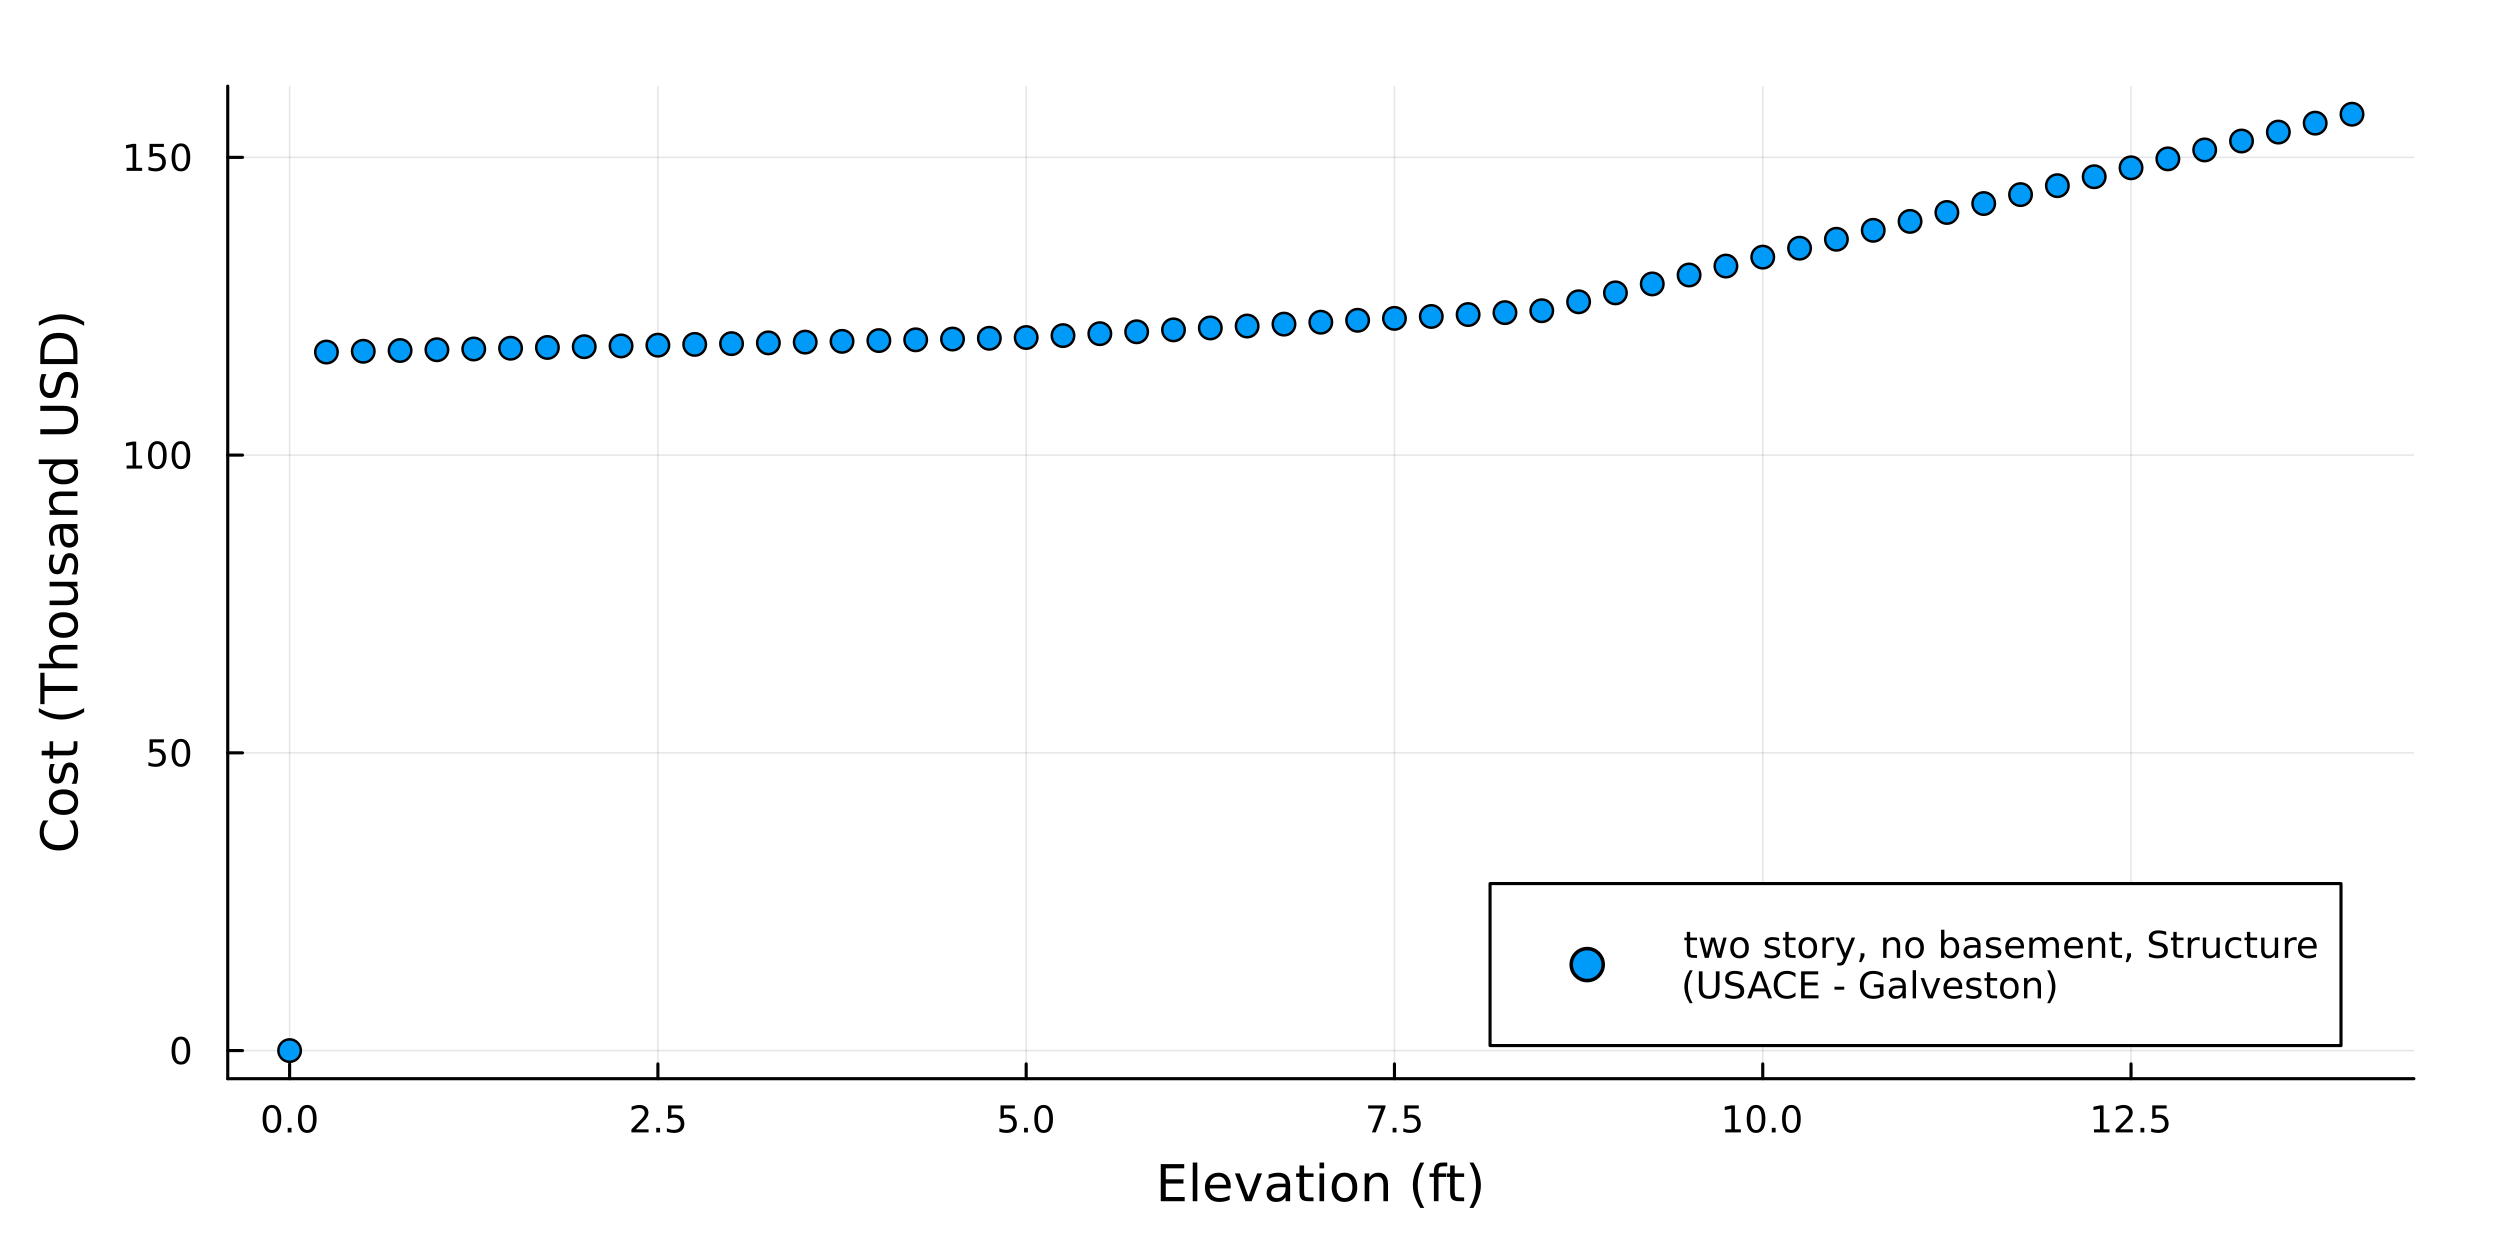 <?xml version="1.0" encoding="utf-8"?>
<svg xmlns="http://www.w3.org/2000/svg" xmlns:xlink="http://www.w3.org/1999/xlink" width="800" height="400" viewBox="0 0 3200 1600">
<rect x="0" y="0" width="3200" height="1600" fill="#333333" stroke="none"/>
<defs>
  <clipPath id="clip300">
    <rect x="0" y="0" width="3200" height="1600"/>
  </clipPath>
</defs>
<path clip-path="url(#clip300)" d="M0 1600 L3200 1600 L3200 0 L0 0  Z" fill="#ffffff" fill-rule="evenodd" fill-opacity="1"/>
<defs>
  <clipPath id="clip301">
    <rect x="640" y="0" width="2241" height="1600"/>
  </clipPath>
</defs>
<path clip-path="url(#clip300)" d="M291.501 1380.71 L3089.76 1380.71 L3089.76 110.236 L291.501 110.236  Z" fill="#ffffff" fill-rule="evenodd" fill-opacity="1"/>
<defs>
  <clipPath id="clip302">
    <rect x="291" y="110" width="2799" height="1271"/>
  </clipPath>
</defs>
<polyline clip-path="url(#clip302)" style="stroke:#000000; stroke-linecap:round; stroke-linejoin:round; stroke-width:2; stroke-opacity:0.1; fill:none" points="370.698,1380.71 370.698,110.236 "/>
<polyline clip-path="url(#clip302)" style="stroke:#000000; stroke-linecap:round; stroke-linejoin:round; stroke-width:2; stroke-opacity:0.1; fill:none" points="842.103,1380.71 842.103,110.236 "/>
<polyline clip-path="url(#clip302)" style="stroke:#000000; stroke-linecap:round; stroke-linejoin:round; stroke-width:2; stroke-opacity:0.1; fill:none" points="1313.51,1380.71 1313.51,110.236 "/>
<polyline clip-path="url(#clip302)" style="stroke:#000000; stroke-linecap:round; stroke-linejoin:round; stroke-width:2; stroke-opacity:0.1; fill:none" points="1784.91,1380.71 1784.91,110.236 "/>
<polyline clip-path="url(#clip302)" style="stroke:#000000; stroke-linecap:round; stroke-linejoin:round; stroke-width:2; stroke-opacity:0.1; fill:none" points="2256.32,1380.71 2256.32,110.236 "/>
<polyline clip-path="url(#clip302)" style="stroke:#000000; stroke-linecap:round; stroke-linejoin:round; stroke-width:2; stroke-opacity:0.1; fill:none" points="2727.72,1380.71 2727.72,110.236 "/>
<polyline clip-path="url(#clip300)" style="stroke:#000000; stroke-linecap:round; stroke-linejoin:round; stroke-width:4; stroke-opacity:1; fill:none" points="291.501,1380.71 3089.76,1380.71 "/>
<polyline clip-path="url(#clip300)" style="stroke:#000000; stroke-linecap:round; stroke-linejoin:round; stroke-width:4; stroke-opacity:1; fill:none" points="370.698,1380.71 370.698,1361.81 "/>
<polyline clip-path="url(#clip300)" style="stroke:#000000; stroke-linecap:round; stroke-linejoin:round; stroke-width:4; stroke-opacity:1; fill:none" points="842.103,1380.71 842.103,1361.81 "/>
<polyline clip-path="url(#clip300)" style="stroke:#000000; stroke-linecap:round; stroke-linejoin:round; stroke-width:4; stroke-opacity:1; fill:none" points="1313.51,1380.71 1313.51,1361.81 "/>
<polyline clip-path="url(#clip300)" style="stroke:#000000; stroke-linecap:round; stroke-linejoin:round; stroke-width:4; stroke-opacity:1; fill:none" points="1784.91,1380.71 1784.91,1361.81 "/>
<polyline clip-path="url(#clip300)" style="stroke:#000000; stroke-linecap:round; stroke-linejoin:round; stroke-width:4; stroke-opacity:1; fill:none" points="2256.32,1380.71 2256.32,1361.81 "/>
<polyline clip-path="url(#clip300)" style="stroke:#000000; stroke-linecap:round; stroke-linejoin:round; stroke-width:4; stroke-opacity:1; fill:none" points="2727.72,1380.71 2727.72,1361.81 "/>
<path clip-path="url(#clip300)" d="M348.082 1418.03 Q344.471 1418.03 342.642 1421.59 Q340.837 1425.13 340.837 1432.26 Q340.837 1439.37 342.642 1442.93 Q344.471 1446.48 348.082 1446.48 Q351.716 1446.48 353.522 1442.93 Q355.35 1439.37 355.35 1432.26 Q355.35 1425.13 353.522 1421.59 Q351.716 1418.03 348.082 1418.03 M348.082 1414.32 Q353.892 1414.32 356.948 1418.93 Q360.026 1423.51 360.026 1432.26 Q360.026 1440.99 356.948 1445.6 Q353.892 1450.18 348.082 1450.18 Q342.272 1450.18 339.193 1445.6 Q336.138 1440.99 336.138 1432.26 Q336.138 1423.51 339.193 1418.93 Q342.272 1414.32 348.082 1414.32 Z" fill="#000000" fill-rule="nonzero" fill-opacity="1" /><path clip-path="url(#clip300)" d="M368.244 1443.63 L373.128 1443.63 L373.128 1449.51 L368.244 1449.51 L368.244 1443.63 Z" fill="#000000" fill-rule="nonzero" fill-opacity="1" /><path clip-path="url(#clip300)" d="M393.313 1418.03 Q389.702 1418.03 387.873 1421.59 Q386.068 1425.13 386.068 1432.26 Q386.068 1439.37 387.873 1442.93 Q389.702 1446.48 393.313 1446.48 Q396.947 1446.48 398.753 1442.93 Q400.582 1439.37 400.582 1432.26 Q400.582 1425.13 398.753 1421.59 Q396.947 1418.03 393.313 1418.03 M393.313 1414.32 Q399.123 1414.32 402.179 1418.93 Q405.258 1423.51 405.258 1432.26 Q405.258 1440.99 402.179 1445.6 Q399.123 1450.18 393.313 1450.18 Q387.503 1450.18 384.424 1445.6 Q381.369 1440.99 381.369 1432.26 Q381.369 1423.51 384.424 1418.93 Q387.503 1414.32 393.313 1414.32 Z" fill="#000000" fill-rule="nonzero" fill-opacity="1" /><path clip-path="url(#clip300)" d="M813.839 1445.57 L830.159 1445.57 L830.159 1449.51 L808.214 1449.51 L808.214 1445.57 Q810.876 1442.82 815.46 1438.19 Q820.066 1433.54 821.247 1432.19 Q823.492 1429.67 824.372 1427.93 Q825.274 1426.17 825.274 1424.48 Q825.274 1421.73 823.33 1419.99 Q821.409 1418.26 818.307 1418.26 Q816.108 1418.26 813.654 1419.02 Q811.223 1419.79 808.446 1421.34 L808.446 1416.61 Q811.27 1415.48 813.723 1414.9 Q816.177 1414.32 818.214 1414.32 Q823.585 1414.32 826.779 1417.01 Q829.973 1419.69 829.973 1424.18 Q829.973 1426.31 829.163 1428.23 Q828.376 1430.13 826.27 1432.73 Q825.691 1433.4 822.589 1436.61 Q819.487 1439.81 813.839 1445.57 Z" fill="#000000" fill-rule="nonzero" fill-opacity="1" /><path clip-path="url(#clip300)" d="M839.973 1443.63 L844.858 1443.63 L844.858 1449.51 L839.973 1449.51 L839.973 1443.63 Z" fill="#000000" fill-rule="nonzero" fill-opacity="1" /><path clip-path="url(#clip300)" d="M855.089 1414.95 L873.445 1414.95 L873.445 1418.88 L859.371 1418.88 L859.371 1427.36 Q860.39 1427.01 861.408 1426.85 Q862.427 1426.66 863.445 1426.66 Q869.232 1426.66 872.612 1429.83 Q875.992 1433 875.992 1438.42 Q875.992 1444 872.519 1447.1 Q869.047 1450.18 862.728 1450.18 Q860.552 1450.18 858.283 1449.81 Q856.038 1449.44 853.631 1448.7 L853.631 1444 Q855.714 1445.13 857.936 1445.69 Q860.158 1446.24 862.635 1446.24 Q866.64 1446.24 868.978 1444.14 Q871.316 1442.03 871.316 1438.42 Q871.316 1434.81 868.978 1432.7 Q866.64 1430.6 862.635 1430.6 Q860.76 1430.6 858.885 1431.01 Q857.033 1431.43 855.089 1432.31 L855.089 1414.95 Z" fill="#000000" fill-rule="nonzero" fill-opacity="1" /><path clip-path="url(#clip300)" d="M1280.67 1414.95 L1299.03 1414.95 L1299.03 1418.88 L1284.96 1418.88 L1284.96 1427.36 Q1285.97 1427.01 1286.99 1426.85 Q1288.01 1426.66 1289.03 1426.66 Q1294.82 1426.66 1298.2 1429.83 Q1301.58 1433 1301.58 1438.42 Q1301.58 1444 1298.1 1447.1 Q1294.63 1450.18 1288.31 1450.18 Q1286.14 1450.18 1283.87 1449.81 Q1281.62 1449.44 1279.21 1448.7 L1279.21 1444 Q1281.3 1445.13 1283.52 1445.69 Q1285.74 1446.24 1288.22 1446.24 Q1292.22 1446.24 1294.56 1444.14 Q1296.9 1442.03 1296.9 1438.42 Q1296.9 1434.81 1294.56 1432.7 Q1292.22 1430.6 1288.22 1430.6 Q1286.34 1430.6 1284.47 1431.01 Q1282.62 1431.43 1280.67 1432.31 L1280.67 1414.95 Z" fill="#000000" fill-rule="nonzero" fill-opacity="1" /><path clip-path="url(#clip300)" d="M1310.79 1443.63 L1315.67 1443.63 L1315.67 1449.51 L1310.79 1449.51 L1310.79 1443.63 Z" fill="#000000" fill-rule="nonzero" fill-opacity="1" /><path clip-path="url(#clip300)" d="M1335.86 1418.03 Q1332.25 1418.03 1330.42 1421.59 Q1328.61 1425.13 1328.61 1432.26 Q1328.61 1439.37 1330.42 1442.93 Q1332.25 1446.48 1335.86 1446.48 Q1339.49 1446.48 1341.3 1442.93 Q1343.13 1439.37 1343.13 1432.26 Q1343.13 1425.13 1341.3 1421.59 Q1339.49 1418.03 1335.86 1418.03 M1335.86 1414.32 Q1341.67 1414.32 1344.72 1418.93 Q1347.8 1423.51 1347.8 1432.26 Q1347.8 1440.99 1344.72 1445.6 Q1341.67 1450.18 1335.86 1450.18 Q1330.05 1450.18 1326.97 1445.6 Q1323.91 1440.99 1323.91 1432.26 Q1323.91 1423.51 1326.97 1418.93 Q1330.05 1414.32 1335.86 1414.32 Z" fill="#000000" fill-rule="nonzero" fill-opacity="1" /><path clip-path="url(#clip300)" d="M1751.23 1414.95 L1773.46 1414.95 L1773.46 1416.94 L1760.91 1449.51 L1756.02 1449.51 L1767.83 1418.88 L1751.23 1418.88 L1751.23 1414.95 Z" fill="#000000" fill-rule="nonzero" fill-opacity="1" /><path clip-path="url(#clip300)" d="M1782.58 1443.63 L1787.46 1443.63 L1787.46 1449.51 L1782.58 1449.51 L1782.58 1443.63 Z" fill="#000000" fill-rule="nonzero" fill-opacity="1" /><path clip-path="url(#clip300)" d="M1797.69 1414.95 L1816.05 1414.95 L1816.05 1418.88 L1801.97 1418.88 L1801.97 1427.36 Q1802.99 1427.01 1804.01 1426.85 Q1805.03 1426.66 1806.05 1426.66 Q1811.83 1426.66 1815.21 1429.83 Q1818.59 1433 1818.59 1438.42 Q1818.59 1444 1815.12 1447.1 Q1811.65 1450.18 1805.33 1450.18 Q1803.15 1450.18 1800.89 1449.81 Q1798.64 1449.44 1796.23 1448.7 L1796.23 1444 Q1798.32 1445.13 1800.54 1445.69 Q1802.76 1446.24 1805.24 1446.24 Q1809.24 1446.24 1811.58 1444.14 Q1813.92 1442.03 1813.92 1438.42 Q1813.92 1434.81 1811.58 1432.7 Q1809.24 1430.6 1805.24 1430.6 Q1803.36 1430.6 1801.49 1431.01 Q1799.64 1431.43 1797.69 1432.31 L1797.69 1414.95 Z" fill="#000000" fill-rule="nonzero" fill-opacity="1" /><path clip-path="url(#clip300)" d="M2208.39 1445.57 L2216.03 1445.57 L2216.03 1419.21 L2207.72 1420.87 L2207.72 1416.61 L2215.98 1414.95 L2220.66 1414.95 L2220.66 1445.57 L2228.3 1445.57 L2228.3 1449.51 L2208.39 1449.51 L2208.39 1445.57 Z" fill="#000000" fill-rule="nonzero" fill-opacity="1" /><path clip-path="url(#clip300)" d="M2247.74 1418.03 Q2244.13 1418.03 2242.3 1421.59 Q2240.5 1425.13 2240.5 1432.26 Q2240.5 1439.37 2242.3 1442.93 Q2244.13 1446.48 2247.74 1446.48 Q2251.38 1446.48 2253.18 1442.93 Q2255.01 1439.37 2255.01 1432.26 Q2255.01 1425.13 2253.18 1421.59 Q2251.38 1418.03 2247.74 1418.03 M2247.74 1414.32 Q2253.55 1414.32 2256.61 1418.93 Q2259.69 1423.51 2259.69 1432.26 Q2259.69 1440.99 2256.61 1445.6 Q2253.55 1450.18 2247.74 1450.18 Q2241.93 1450.18 2238.85 1445.6 Q2235.8 1440.99 2235.8 1432.26 Q2235.8 1423.51 2238.85 1418.93 Q2241.93 1414.32 2247.74 1414.32 Z" fill="#000000" fill-rule="nonzero" fill-opacity="1" /><path clip-path="url(#clip300)" d="M2267.9 1443.63 L2272.79 1443.63 L2272.79 1449.51 L2267.9 1449.51 L2267.9 1443.63 Z" fill="#000000" fill-rule="nonzero" fill-opacity="1" /><path clip-path="url(#clip300)" d="M2292.97 1418.03 Q2289.36 1418.03 2287.53 1421.59 Q2285.73 1425.13 2285.73 1432.26 Q2285.73 1439.37 2287.53 1442.93 Q2289.36 1446.48 2292.97 1446.48 Q2296.61 1446.48 2298.41 1442.93 Q2300.24 1439.37 2300.24 1432.26 Q2300.24 1425.13 2298.41 1421.59 Q2296.61 1418.03 2292.97 1418.03 M2292.97 1414.32 Q2298.78 1414.32 2301.84 1418.93 Q2304.92 1423.51 2304.92 1432.26 Q2304.92 1440.99 2301.84 1445.6 Q2298.78 1450.18 2292.97 1450.18 Q2287.16 1450.18 2284.09 1445.6 Q2281.03 1440.99 2281.03 1432.26 Q2281.03 1423.51 2284.09 1418.93 Q2287.16 1414.32 2292.97 1414.32 Z" fill="#000000" fill-rule="nonzero" fill-opacity="1" /><path clip-path="url(#clip300)" d="M2680.29 1445.57 L2687.93 1445.57 L2687.93 1419.21 L2679.62 1420.87 L2679.62 1416.61 L2687.89 1414.95 L2692.56 1414.95 L2692.56 1445.57 L2700.2 1445.57 L2700.2 1449.51 L2680.29 1449.51 L2680.29 1445.57 Z" fill="#000000" fill-rule="nonzero" fill-opacity="1" /><path clip-path="url(#clip300)" d="M2713.67 1445.57 L2729.99 1445.57 L2729.99 1449.51 L2708.05 1449.51 L2708.05 1445.57 Q2710.71 1442.82 2715.29 1438.19 Q2719.9 1433.54 2721.08 1432.19 Q2723.33 1429.67 2724.21 1427.93 Q2725.11 1426.17 2725.11 1424.48 Q2725.11 1421.73 2723.16 1419.99 Q2721.24 1418.26 2718.14 1418.26 Q2715.94 1418.26 2713.49 1419.02 Q2711.06 1419.79 2708.28 1421.34 L2708.28 1416.61 Q2711.1 1415.48 2713.56 1414.9 Q2716.01 1414.32 2718.05 1414.32 Q2723.42 1414.32 2726.61 1417.01 Q2729.81 1419.69 2729.81 1424.18 Q2729.81 1426.31 2729 1428.23 Q2728.21 1430.13 2726.1 1432.73 Q2725.53 1433.4 2722.42 1436.61 Q2719.32 1439.81 2713.67 1445.57 Z" fill="#000000" fill-rule="nonzero" fill-opacity="1" /><path clip-path="url(#clip300)" d="M2739.81 1443.63 L2744.69 1443.63 L2744.69 1449.51 L2739.81 1449.51 L2739.81 1443.63 Z" fill="#000000" fill-rule="nonzero" fill-opacity="1" /><path clip-path="url(#clip300)" d="M2754.92 1414.95 L2773.28 1414.95 L2773.28 1418.88 L2759.21 1418.88 L2759.21 1427.36 Q2760.22 1427.01 2761.24 1426.85 Q2762.26 1426.66 2763.28 1426.66 Q2769.07 1426.66 2772.45 1429.83 Q2775.83 1433 2775.83 1438.42 Q2775.83 1444 2772.35 1447.1 Q2768.88 1450.18 2762.56 1450.18 Q2760.39 1450.18 2758.12 1449.81 Q2755.87 1449.44 2753.47 1448.7 L2753.47 1444 Q2755.55 1445.13 2757.77 1445.69 Q2759.99 1446.24 2762.47 1446.24 Q2766.47 1446.24 2768.81 1444.14 Q2771.15 1442.03 2771.15 1438.42 Q2771.15 1434.81 2768.81 1432.7 Q2766.47 1430.6 2762.47 1430.6 Q2760.59 1430.6 2758.72 1431.01 Q2756.87 1431.43 2754.92 1432.31 L2754.92 1414.95 Z" fill="#000000" fill-rule="nonzero" fill-opacity="1" /><path clip-path="url(#clip300)" d="M1485.77 1490.05 L1515.81 1490.05 L1515.81 1495.46 L1492.2 1495.46 L1492.2 1509.53 L1514.83 1509.53 L1514.83 1514.94 L1492.2 1514.94 L1492.2 1532.16 L1516.39 1532.16 L1516.39 1537.57 L1485.77 1537.57 L1485.77 1490.05 Z" fill="#000000" fill-rule="nonzero" fill-opacity="1" /><path clip-path="url(#clip300)" d="M1526.7 1488.05 L1532.56 1488.05 L1532.56 1537.57 L1526.7 1537.57 L1526.7 1488.05 Z" fill="#000000" fill-rule="nonzero" fill-opacity="1" /><path clip-path="url(#clip300)" d="M1575.3 1518.28 L1575.3 1521.15 L1548.37 1521.15 Q1548.76 1527.2 1552 1530.38 Q1555.28 1533.53 1561.11 1533.53 Q1564.48 1533.53 1567.63 1532.7 Q1570.81 1531.87 1573.93 1530.22 L1573.93 1535.76 Q1570.78 1537.09 1567.47 1537.79 Q1564.16 1538.49 1560.76 1538.49 Q1552.23 1538.49 1547.23 1533.53 Q1542.26 1528.56 1542.26 1520.1 Q1542.26 1511.35 1546.97 1506.22 Q1551.72 1501.06 1559.74 1501.06 Q1566.93 1501.06 1571.1 1505.71 Q1575.3 1510.33 1575.3 1518.28 M1569.45 1516.56 Q1569.38 1511.76 1566.74 1508.89 Q1564.13 1506.03 1559.8 1506.03 Q1554.9 1506.03 1551.94 1508.8 Q1549.01 1511.57 1548.57 1516.6 L1569.45 1516.56 Z" fill="#000000" fill-rule="nonzero" fill-opacity="1" /><path clip-path="url(#clip300)" d="M1580.71 1501.92 L1586.92 1501.92 L1598.06 1531.84 L1609.2 1501.92 L1615.41 1501.92 L1602.04 1537.57 L1594.08 1537.57 L1580.71 1501.92 Z" fill="#000000" fill-rule="nonzero" fill-opacity="1" /><path clip-path="url(#clip300)" d="M1639.69 1519.65 Q1632.59 1519.65 1629.86 1521.28 Q1627.12 1522.9 1627.12 1526.81 Q1627.12 1529.93 1629.16 1531.78 Q1631.22 1533.59 1634.76 1533.59 Q1639.63 1533.59 1642.56 1530.16 Q1645.52 1526.69 1645.52 1520.96 L1645.52 1519.65 L1639.69 1519.65 M1651.37 1517.23 L1651.37 1537.57 L1645.52 1537.57 L1645.52 1532.16 Q1643.51 1535.41 1640.52 1536.97 Q1637.53 1538.49 1633.2 1538.49 Q1627.72 1538.49 1624.48 1535.44 Q1621.26 1532.35 1621.26 1527.2 Q1621.26 1521.18 1625.27 1518.12 Q1629.31 1515.07 1637.3 1515.07 L1645.52 1515.07 L1645.52 1514.5 Q1645.52 1510.45 1642.84 1508.26 Q1640.2 1506.03 1635.39 1506.03 Q1632.34 1506.03 1629.44 1506.76 Q1626.55 1507.49 1623.87 1508.96 L1623.87 1503.55 Q1627.09 1502.31 1630.11 1501.7 Q1633.13 1501.06 1636 1501.06 Q1643.73 1501.06 1647.55 1505.07 Q1651.37 1509.09 1651.37 1517.23 Z" fill="#000000" fill-rule="nonzero" fill-opacity="1" /><path clip-path="url(#clip300)" d="M1669.23 1491.8 L1669.23 1501.92 L1681.29 1501.92 L1681.29 1506.48 L1669.23 1506.48 L1669.23 1525.83 Q1669.23 1530.19 1670.41 1531.43 Q1671.62 1532.67 1675.28 1532.67 L1681.29 1532.67 L1681.29 1537.57 L1675.28 1537.57 Q1668.5 1537.57 1665.92 1535.06 Q1663.34 1532.51 1663.34 1525.83 L1663.34 1506.48 L1659.04 1506.48 L1659.04 1501.92 L1663.34 1501.92 L1663.34 1491.8 L1669.23 1491.8 Z" fill="#000000" fill-rule="nonzero" fill-opacity="1" /><path clip-path="url(#clip300)" d="M1688.99 1501.92 L1694.85 1501.92 L1694.85 1537.57 L1688.99 1537.57 L1688.99 1501.92 M1688.99 1488.05 L1694.85 1488.05 L1694.85 1495.46 L1688.99 1495.46 L1688.99 1488.05 Z" fill="#000000" fill-rule="nonzero" fill-opacity="1" /><path clip-path="url(#clip300)" d="M1720.92 1506.03 Q1716.21 1506.03 1713.47 1509.72 Q1710.73 1513.38 1710.73 1519.78 Q1710.73 1526.18 1713.44 1529.87 Q1716.18 1533.53 1720.92 1533.53 Q1725.6 1533.53 1728.33 1529.84 Q1731.07 1526.15 1731.07 1519.78 Q1731.07 1513.45 1728.33 1509.75 Q1725.6 1506.03 1720.92 1506.03 M1720.92 1501.06 Q1728.56 1501.06 1732.92 1506.03 Q1737.28 1510.99 1737.28 1519.78 Q1737.28 1528.53 1732.92 1533.53 Q1728.56 1538.49 1720.92 1538.49 Q1713.25 1538.49 1708.89 1533.53 Q1704.56 1528.53 1704.56 1519.78 Q1704.56 1510.99 1708.89 1506.03 Q1713.25 1501.06 1720.92 1501.06 Z" fill="#000000" fill-rule="nonzero" fill-opacity="1" /><path clip-path="url(#clip300)" d="M1776.62 1516.06 L1776.62 1537.57 L1770.76 1537.57 L1770.76 1516.25 Q1770.76 1511.19 1768.79 1508.67 Q1766.81 1506.16 1762.87 1506.16 Q1758.13 1506.16 1755.39 1509.18 Q1752.65 1512.2 1752.65 1517.42 L1752.65 1537.57 L1746.76 1537.57 L1746.76 1501.92 L1752.65 1501.92 L1752.65 1507.46 Q1754.75 1504.25 1757.58 1502.66 Q1760.45 1501.06 1764.17 1501.06 Q1770.32 1501.06 1773.47 1504.88 Q1776.62 1508.67 1776.62 1516.06 Z" fill="#000000" fill-rule="nonzero" fill-opacity="1" /><path clip-path="url(#clip300)" d="M1823.09 1488.11 Q1818.82 1495.43 1816.75 1502.59 Q1814.68 1509.75 1814.68 1517.11 Q1814.68 1524.46 1816.75 1531.68 Q1818.85 1538.88 1823.09 1546.17 L1817.99 1546.17 Q1813.22 1538.69 1810.83 1531.46 Q1808.48 1524.24 1808.48 1517.11 Q1808.48 1510.01 1810.83 1502.81 Q1813.19 1495.62 1817.99 1488.11 L1823.09 1488.11 Z" fill="#000000" fill-rule="nonzero" fill-opacity="1" /><path clip-path="url(#clip300)" d="M1852.5 1488.05 L1852.5 1492.92 L1846.89 1492.92 Q1843.74 1492.92 1842.5 1494.19 Q1841.29 1495.46 1841.29 1498.77 L1841.29 1501.92 L1850.94 1501.92 L1850.94 1506.48 L1841.29 1506.48 L1841.29 1537.57 L1835.4 1537.57 L1835.4 1506.48 L1829.8 1506.48 L1829.8 1501.92 L1835.4 1501.92 L1835.4 1499.44 Q1835.4 1493.49 1838.17 1490.78 Q1840.94 1488.05 1846.96 1488.05 L1852.5 1488.05 Z" fill="#000000" fill-rule="nonzero" fill-opacity="1" /><path clip-path="url(#clip300)" d="M1862.05 1491.8 L1862.05 1501.92 L1874.11 1501.92 L1874.11 1506.48 L1862.05 1506.48 L1862.05 1525.83 Q1862.05 1530.19 1863.22 1531.43 Q1864.43 1532.67 1868.09 1532.67 L1874.11 1532.67 L1874.11 1537.57 L1868.09 1537.57 Q1861.31 1537.57 1858.74 1535.06 Q1856.16 1532.51 1856.16 1525.83 L1856.16 1506.48 L1851.86 1506.48 L1851.86 1501.92 L1856.16 1501.92 L1856.16 1491.8 L1862.05 1491.8 Z" fill="#000000" fill-rule="nonzero" fill-opacity="1" /><path clip-path="url(#clip300)" d="M1880.89 1488.11 L1885.98 1488.11 Q1890.75 1495.62 1893.11 1502.81 Q1895.5 1510.01 1895.5 1517.11 Q1895.5 1524.24 1893.11 1531.46 Q1890.75 1538.69 1885.98 1546.17 L1880.89 1546.17 Q1885.12 1538.88 1887.19 1531.68 Q1889.29 1524.46 1889.29 1517.11 Q1889.29 1509.75 1887.19 1502.59 Q1885.12 1495.43 1880.89 1488.11 Z" fill="#000000" fill-rule="nonzero" fill-opacity="1" /><polyline clip-path="url(#clip302)" style="stroke:#000000; stroke-linecap:round; stroke-linejoin:round; stroke-width:2; stroke-opacity:0.1; fill:none" points="291.501,1344.75 3089.76,1344.75 "/>
<polyline clip-path="url(#clip302)" style="stroke:#000000; stroke-linecap:round; stroke-linejoin:round; stroke-width:2; stroke-opacity:0.1; fill:none" points="291.501,963.639 3089.76,963.639 "/>
<polyline clip-path="url(#clip302)" style="stroke:#000000; stroke-linecap:round; stroke-linejoin:round; stroke-width:2; stroke-opacity:0.1; fill:none" points="291.501,582.528 3089.76,582.528 "/>
<polyline clip-path="url(#clip302)" style="stroke:#000000; stroke-linecap:round; stroke-linejoin:round; stroke-width:2; stroke-opacity:0.1; fill:none" points="291.501,201.416 3089.76,201.416 "/>
<polyline clip-path="url(#clip300)" style="stroke:#000000; stroke-linecap:round; stroke-linejoin:round; stroke-width:4; stroke-opacity:1; fill:none" points="291.501,1380.71 291.501,110.236 "/>
<polyline clip-path="url(#clip300)" style="stroke:#000000; stroke-linecap:round; stroke-linejoin:round; stroke-width:4; stroke-opacity:1; fill:none" points="291.501,1344.75 310.399,1344.75 "/>
<polyline clip-path="url(#clip300)" style="stroke:#000000; stroke-linecap:round; stroke-linejoin:round; stroke-width:4; stroke-opacity:1; fill:none" points="291.501,963.639 310.399,963.639 "/>
<polyline clip-path="url(#clip300)" style="stroke:#000000; stroke-linecap:round; stroke-linejoin:round; stroke-width:4; stroke-opacity:1; fill:none" points="291.501,582.528 310.399,582.528 "/>
<polyline clip-path="url(#clip300)" style="stroke:#000000; stroke-linecap:round; stroke-linejoin:round; stroke-width:4; stroke-opacity:1; fill:none" points="291.501,201.416 310.399,201.416 "/>
<path clip-path="url(#clip300)" d="M231.557 1330.55 Q227.946 1330.55 226.117 1334.11 Q224.312 1337.66 224.312 1344.79 Q224.312 1351.89 226.117 1355.46 Q227.946 1359 231.557 1359 Q235.191 1359 236.997 1355.46 Q238.826 1351.89 238.826 1344.79 Q238.826 1337.66 236.997 1334.11 Q235.191 1330.55 231.557 1330.55 M231.557 1326.85 Q237.367 1326.85 240.423 1331.45 Q243.501 1336.04 243.501 1344.79 Q243.501 1353.51 240.423 1358.12 Q237.367 1362.7 231.557 1362.7 Q225.747 1362.7 222.668 1358.12 Q219.613 1353.51 219.613 1344.79 Q219.613 1336.04 222.668 1331.45 Q225.747 1326.85 231.557 1326.85 Z" fill="#000000" fill-rule="nonzero" fill-opacity="1" /><path clip-path="url(#clip300)" d="M191.442 946.359 L209.798 946.359 L209.798 950.294 L195.724 950.294 L195.724 958.767 Q196.742 958.419 197.761 958.257 Q198.779 958.072 199.798 958.072 Q205.585 958.072 208.965 961.244 Q212.344 964.415 212.344 969.831 Q212.344 975.41 208.872 978.512 Q205.4 981.591 199.08 981.591 Q196.905 981.591 194.636 981.22 Q192.391 980.85 189.983 980.109 L189.983 975.41 Q192.067 976.544 194.289 977.1 Q196.511 977.655 198.988 977.655 Q202.992 977.655 205.33 975.549 Q207.668 973.443 207.668 969.831 Q207.668 966.22 205.33 964.114 Q202.992 962.007 198.988 962.007 Q197.113 962.007 195.238 962.424 Q193.386 962.841 191.442 963.72 L191.442 946.359 Z" fill="#000000" fill-rule="nonzero" fill-opacity="1" /><path clip-path="url(#clip300)" d="M231.557 949.438 Q227.946 949.438 226.117 953.003 Q224.312 956.544 224.312 963.674 Q224.312 970.78 226.117 974.345 Q227.946 977.887 231.557 977.887 Q235.191 977.887 236.997 974.345 Q238.826 970.78 238.826 963.674 Q238.826 956.544 236.997 953.003 Q235.191 949.438 231.557 949.438 M231.557 945.734 Q237.367 945.734 240.423 950.341 Q243.501 954.924 243.501 963.674 Q243.501 972.401 240.423 977.007 Q237.367 981.591 231.557 981.591 Q225.747 981.591 222.668 977.007 Q219.613 972.401 219.613 963.674 Q219.613 954.924 222.668 950.341 Q225.747 945.734 231.557 945.734 Z" fill="#000000" fill-rule="nonzero" fill-opacity="1" /><path clip-path="url(#clip300)" d="M162.044 595.873 L169.682 595.873 L169.682 569.507 L161.372 571.174 L161.372 566.914 L169.636 565.248 L174.312 565.248 L174.312 595.873 L181.951 595.873 L181.951 599.808 L162.044 599.808 L162.044 595.873 Z" fill="#000000" fill-rule="nonzero" fill-opacity="1" /><path clip-path="url(#clip300)" d="M201.395 568.326 Q197.784 568.326 195.955 571.891 Q194.15 575.433 194.15 582.562 Q194.15 589.669 195.955 593.234 Q197.784 596.775 201.395 596.775 Q205.029 596.775 206.835 593.234 Q208.664 589.669 208.664 582.562 Q208.664 575.433 206.835 571.891 Q205.029 568.326 201.395 568.326 M201.395 564.623 Q207.205 564.623 210.261 569.229 Q213.34 573.812 213.34 582.562 Q213.34 591.289 210.261 595.896 Q207.205 600.479 201.395 600.479 Q195.585 600.479 192.506 595.896 Q189.451 591.289 189.451 582.562 Q189.451 573.812 192.506 569.229 Q195.585 564.623 201.395 564.623 Z" fill="#000000" fill-rule="nonzero" fill-opacity="1" /><path clip-path="url(#clip300)" d="M231.557 568.326 Q227.946 568.326 226.117 571.891 Q224.312 575.433 224.312 582.562 Q224.312 589.669 226.117 593.234 Q227.946 596.775 231.557 596.775 Q235.191 596.775 236.997 593.234 Q238.826 589.669 238.826 582.562 Q238.826 575.433 236.997 571.891 Q235.191 568.326 231.557 568.326 M231.557 564.623 Q237.367 564.623 240.423 569.229 Q243.501 573.812 243.501 582.562 Q243.501 591.289 240.423 595.896 Q237.367 600.479 231.557 600.479 Q225.747 600.479 222.668 595.896 Q219.613 591.289 219.613 582.562 Q219.613 573.812 222.668 569.229 Q225.747 564.623 231.557 564.623 Z" fill="#000000" fill-rule="nonzero" fill-opacity="1" /><path clip-path="url(#clip300)" d="M162.044 214.761 L169.682 214.761 L169.682 188.395 L161.372 190.062 L161.372 185.803 L169.636 184.136 L174.312 184.136 L174.312 214.761 L181.951 214.761 L181.951 218.696 L162.044 218.696 L162.044 214.761 Z" fill="#000000" fill-rule="nonzero" fill-opacity="1" /><path clip-path="url(#clip300)" d="M191.442 184.136 L209.798 184.136 L209.798 188.071 L195.724 188.071 L195.724 196.543 Q196.742 196.196 197.761 196.034 Q198.779 195.849 199.798 195.849 Q205.585 195.849 208.965 199.02 Q212.344 202.191 212.344 207.608 Q212.344 213.187 208.872 216.289 Q205.4 219.367 199.08 219.367 Q196.905 219.367 194.636 218.997 Q192.391 218.627 189.983 217.886 L189.983 213.187 Q192.067 214.321 194.289 214.877 Q196.511 215.432 198.988 215.432 Q202.992 215.432 205.33 213.326 Q207.668 211.219 207.668 207.608 Q207.668 203.997 205.33 201.891 Q202.992 199.784 198.988 199.784 Q197.113 199.784 195.238 200.201 Q193.386 200.617 191.442 201.497 L191.442 184.136 Z" fill="#000000" fill-rule="nonzero" fill-opacity="1" /><path clip-path="url(#clip300)" d="M231.557 187.215 Q227.946 187.215 226.117 190.78 Q224.312 194.321 224.312 201.451 Q224.312 208.557 226.117 212.122 Q227.946 215.664 231.557 215.664 Q235.191 215.664 236.997 212.122 Q238.826 208.557 238.826 201.451 Q238.826 194.321 236.997 190.78 Q235.191 187.215 231.557 187.215 M231.557 183.511 Q237.367 183.511 240.423 188.117 Q243.501 192.701 243.501 201.451 Q243.501 210.178 240.423 214.784 Q237.367 219.367 231.557 219.367 Q225.747 219.367 222.668 214.784 Q219.613 210.178 219.613 201.451 Q219.613 192.701 222.668 188.117 Q225.747 183.511 231.557 183.511 Z" fill="#000000" fill-rule="nonzero" fill-opacity="1" /><path clip-path="url(#clip300)" d="M55.257 1050.23 L62.036 1050.23 Q59.012 1053.48 57.516 1057.17 Q56.02 1060.83 56.02 1064.97 Q56.02 1073.11 61.017 1077.44 Q65.983 1081.77 75.404 1081.77 Q84.793 1081.77 89.79 1077.44 Q94.756 1073.11 94.756 1064.97 Q94.756 1060.83 93.26 1057.17 Q91.764 1053.48 88.74 1050.23 L95.456 1050.23 Q97.748 1053.6 98.894 1057.39 Q100.039 1061.15 100.039 1065.35 Q100.039 1076.14 93.451 1082.35 Q86.831 1088.55 75.404 1088.55 Q63.946 1088.55 57.357 1082.35 Q50.737 1076.14 50.737 1065.35 Q50.737 1061.08 51.883 1057.33 Q52.997 1053.54 55.257 1050.23 Z" fill="#000000" fill-rule="nonzero" fill-opacity="1" /><path clip-path="url(#clip300)" d="M67.574 1026.74 Q67.574 1031.45 71.266 1034.19 Q74.927 1036.93 81.324 1036.93 Q87.722 1036.93 91.414 1034.22 Q95.074 1031.48 95.074 1026.74 Q95.074 1022.06 91.382 1019.32 Q87.69 1016.59 81.324 1016.59 Q74.99 1016.59 71.298 1019.32 Q67.574 1022.06 67.574 1026.74 M62.609 1026.74 Q62.609 1019.1 67.574 1014.74 Q72.54 1010.38 81.324 1010.38 Q90.077 1010.38 95.074 1014.74 Q100.039 1019.1 100.039 1026.74 Q100.039 1034.41 95.074 1038.77 Q90.077 1043.1 81.324 1043.1 Q72.54 1043.1 67.574 1038.77 Q62.609 1034.41 62.609 1026.74 Z" fill="#000000" fill-rule="nonzero" fill-opacity="1" /><path clip-path="url(#clip300)" d="M64.519 977.948 L70.057 977.948 Q68.784 980.43 68.147 983.104 Q67.511 985.777 67.511 988.642 Q67.511 993.002 68.847 995.199 Q70.184 997.363 72.858 997.363 Q74.895 997.363 76.072 995.803 Q77.218 994.244 78.269 989.533 L78.714 987.528 Q80.051 981.29 82.502 978.68 Q84.921 976.038 89.281 976.038 Q94.246 976.038 97.143 979.985 Q100.039 983.9 100.039 990.774 Q100.039 993.639 99.466 996.758 Q98.925 999.846 97.811 1003.28 L91.764 1003.28 Q93.451 1000.04 94.31 996.886 Q95.138 993.735 95.138 990.647 Q95.138 986.509 93.737 984.281 Q92.305 982.053 89.727 982.053 Q87.34 982.053 86.067 983.677 Q84.793 985.268 83.616 990.711 L83.138 992.748 Q81.993 998.191 79.637 1000.61 Q77.25 1003.03 73.112 1003.03 Q68.084 1003.03 65.346 999.464 Q62.609 995.899 62.609 989.342 Q62.609 986.096 63.086 983.231 Q63.564 980.367 64.519 977.948 Z" fill="#000000" fill-rule="nonzero" fill-opacity="1" /><path clip-path="url(#clip300)" d="M53.347 960.919 L63.468 960.919 L63.468 948.856 L68.02 948.856 L68.02 960.919 L87.372 960.919 Q91.732 960.919 92.973 959.742 Q94.215 958.532 94.215 954.872 L94.215 948.856 L99.116 948.856 L99.116 954.872 Q99.116 961.651 96.602 964.229 Q94.055 966.808 87.372 966.808 L68.02 966.808 L68.02 971.104 L63.468 971.104 L63.468 966.808 L53.347 966.808 L53.347 960.919 Z" fill="#000000" fill-rule="nonzero" fill-opacity="1" /><path clip-path="url(#clip300)" d="M49.655 906.365 Q56.975 910.63 64.137 912.699 Q71.298 914.768 78.65 914.768 Q86.003 914.768 93.228 912.699 Q100.421 910.598 107.71 906.365 L107.71 911.458 Q100.23 916.232 93.005 918.619 Q85.78 920.975 78.65 920.975 Q71.553 920.975 64.359 918.619 Q57.166 916.264 49.655 911.458 L49.655 906.365 Z" fill="#000000" fill-rule="nonzero" fill-opacity="1" /><path clip-path="url(#clip300)" d="M51.596 901.336 L51.596 861.137 L57.007 861.137 L57.007 878.006 L99.116 878.006 L99.116 884.467 L57.007 884.467 L57.007 901.336 L51.596 901.336 Z" fill="#000000" fill-rule="nonzero" fill-opacity="1" /><path clip-path="url(#clip300)" d="M77.6 825.553 L99.116 825.553 L99.116 831.409 L77.791 831.409 Q72.73 831.409 70.216 833.382 Q67.701 835.356 67.701 839.302 Q67.701 844.045 70.725 846.782 Q73.749 849.519 78.969 849.519 L99.116 849.519 L99.116 855.408 L49.591 855.408 L49.591 849.519 L69.007 849.519 Q65.792 847.419 64.2 844.586 Q62.609 841.721 62.609 837.998 Q62.609 831.855 66.428 828.704 Q70.216 825.553 77.6 825.553 Z" fill="#000000" fill-rule="nonzero" fill-opacity="1" /><path clip-path="url(#clip300)" d="M67.574 800.058 Q67.574 804.769 71.266 807.506 Q74.927 810.243 81.324 810.243 Q87.722 810.243 91.414 807.538 Q95.074 804.8 95.074 800.058 Q95.074 795.379 91.382 792.642 Q87.69 789.905 81.324 789.905 Q74.99 789.905 71.298 792.642 Q67.574 795.379 67.574 800.058 M62.609 800.058 Q62.609 792.419 67.574 788.059 Q72.54 783.698 81.324 783.698 Q90.077 783.698 95.074 788.059 Q100.039 792.419 100.039 800.058 Q100.039 807.729 95.074 812.089 Q90.077 816.418 81.324 816.418 Q72.54 816.418 67.574 812.089 Q62.609 807.729 62.609 800.058 Z" fill="#000000" fill-rule="nonzero" fill-opacity="1" /><path clip-path="url(#clip300)" d="M85.048 774.595 L63.468 774.595 L63.468 768.739 L84.825 768.739 Q89.886 768.739 92.432 766.765 Q94.947 764.792 94.947 760.845 Q94.947 756.103 91.923 753.365 Q88.899 750.596 83.679 750.596 L63.468 750.596 L63.468 744.74 L99.116 744.74 L99.116 750.596 L93.642 750.596 Q96.888 752.729 98.48 755.562 Q100.039 758.363 100.039 762.086 Q100.039 768.229 96.22 771.412 Q92.4 774.595 85.048 774.595 M62.609 759.858 L62.609 759.858 Z" fill="#000000" fill-rule="nonzero" fill-opacity="1" /><path clip-path="url(#clip300)" d="M64.519 709.951 L70.057 709.951 Q68.784 712.434 68.147 715.108 Q67.511 717.781 67.511 720.646 Q67.511 725.006 68.847 727.202 Q70.184 729.367 72.858 729.367 Q74.895 729.367 76.072 727.807 Q77.218 726.248 78.269 721.537 L78.714 719.532 Q80.051 713.293 82.502 710.683 Q84.921 708.042 89.281 708.042 Q94.246 708.042 97.143 711.988 Q100.039 715.903 100.039 722.778 Q100.039 725.643 99.466 728.762 Q98.925 731.849 97.811 735.287 L91.764 735.287 Q93.451 732.04 94.31 728.889 Q95.138 725.738 95.138 722.651 Q95.138 718.513 93.737 716.285 Q92.305 714.057 89.727 714.057 Q87.34 714.057 86.067 715.68 Q84.793 717.272 83.616 722.715 L83.138 724.752 Q81.993 730.194 79.637 732.613 Q77.25 735.032 73.112 735.032 Q68.084 735.032 65.346 731.467 Q62.609 727.903 62.609 721.346 Q62.609 718.099 63.086 715.235 Q63.564 712.37 64.519 709.951 Z" fill="#000000" fill-rule="nonzero" fill-opacity="1" /><path clip-path="url(#clip300)" d="M81.197 682.515 Q81.197 689.613 82.82 692.35 Q84.443 695.087 88.358 695.087 Q91.477 695.087 93.323 693.05 Q95.138 690.982 95.138 687.449 Q95.138 682.579 91.7 679.651 Q88.231 676.691 82.502 676.691 L81.197 676.691 L81.197 682.515 M78.778 670.834 L99.116 670.834 L99.116 676.691 L93.705 676.691 Q96.952 678.696 98.511 681.688 Q100.039 684.679 100.039 689.008 Q100.039 694.483 96.984 697.729 Q93.896 700.944 88.74 700.944 Q82.725 700.944 79.669 696.933 Q76.614 692.891 76.614 684.902 L76.614 676.691 L76.041 676.691 Q71.998 676.691 69.802 679.364 Q67.574 682.006 67.574 686.812 Q67.574 689.868 68.306 692.764 Q69.038 695.66 70.502 698.334 L65.092 698.334 Q63.85 695.119 63.245 692.096 Q62.609 689.072 62.609 686.207 Q62.609 678.473 66.619 674.653 Q70.63 670.834 78.778 670.834 Z" fill="#000000" fill-rule="nonzero" fill-opacity="1" /><path clip-path="url(#clip300)" d="M77.6 629.139 L99.116 629.139 L99.116 634.995 L77.791 634.995 Q72.73 634.995 70.216 636.968 Q67.701 638.942 67.701 642.889 Q67.701 647.631 70.725 650.368 Q73.749 653.106 78.969 653.106 L99.116 653.106 L99.116 658.994 L63.468 658.994 L63.468 653.106 L69.007 653.106 Q65.792 651.005 64.2 648.172 Q62.609 645.308 62.609 641.584 Q62.609 635.441 66.428 632.29 Q70.216 629.139 77.6 629.139 Z" fill="#000000" fill-rule="nonzero" fill-opacity="1" /><path clip-path="url(#clip300)" d="M68.879 594 L49.591 594 L49.591 588.144 L99.116 588.144 L99.116 594 L93.769 594 Q96.952 595.846 98.511 598.679 Q100.039 601.48 100.039 605.426 Q100.039 611.888 94.883 615.962 Q89.727 620.004 81.324 620.004 Q72.921 620.004 67.765 615.962 Q62.609 611.888 62.609 605.426 Q62.609 601.48 64.169 598.679 Q65.696 595.846 68.879 594 M81.324 613.956 Q87.785 613.956 91.477 611.315 Q95.138 608.641 95.138 603.994 Q95.138 599.347 91.477 596.674 Q87.785 594 81.324 594 Q74.863 594 71.203 596.674 Q67.511 599.347 67.511 603.994 Q67.511 608.641 71.203 611.315 Q74.863 613.956 81.324 613.956 Z" fill="#000000" fill-rule="nonzero" fill-opacity="1" /><path clip-path="url(#clip300)" d="M51.596 555.838 L51.596 549.376 L80.465 549.376 Q88.104 549.376 91.477 546.607 Q94.819 543.838 94.819 537.632 Q94.819 531.457 91.477 528.688 Q88.104 525.919 80.465 525.919 L51.596 525.919 L51.596 519.458 L81.26 519.458 Q90.554 519.458 95.297 524.073 Q100.039 528.656 100.039 537.632 Q100.039 546.639 95.297 551.254 Q90.554 555.838 81.26 555.838 L51.596 555.838 Z" fill="#000000" fill-rule="nonzero" fill-opacity="1" /><path clip-path="url(#clip300)" d="M53.156 478.908 L59.426 478.908 Q57.675 482.568 56.816 485.815 Q55.957 489.061 55.957 492.085 Q55.957 497.337 57.994 500.201 Q60.031 503.034 63.787 503.034 Q66.938 503.034 68.561 501.156 Q70.152 499.246 71.139 493.963 L71.935 490.08 Q73.303 482.887 76.773 479.481 Q80.21 476.043 86.003 476.043 Q92.91 476.043 96.475 480.69 Q100.039 485.306 100.039 494.249 Q100.039 497.623 99.275 501.443 Q98.511 505.23 97.016 509.304 L90.395 509.304 Q92.591 505.389 93.705 501.634 Q94.819 497.878 94.819 494.249 Q94.819 488.743 92.655 485.751 Q90.491 482.759 86.48 482.759 Q82.979 482.759 81.006 484.924 Q79.032 487.056 78.046 491.958 L77.282 495.873 Q75.85 503.066 72.794 506.281 Q69.739 509.495 64.296 509.495 Q57.994 509.495 54.365 505.071 Q50.737 500.615 50.737 492.817 Q50.737 489.475 51.342 486.006 Q51.946 482.536 53.156 478.908 Z" fill="#000000" fill-rule="nonzero" fill-opacity="1" /><path clip-path="url(#clip300)" d="M56.88 459.588 L93.833 459.588 L93.833 451.822 Q93.833 441.987 89.377 437.435 Q84.921 432.852 75.308 432.852 Q65.76 432.852 61.336 437.435 Q56.88 441.987 56.88 451.822 L56.88 459.588 M51.596 466.017 L51.596 452.809 Q51.596 438.995 57.357 432.534 Q63.086 426.073 75.308 426.073 Q87.594 426.073 93.355 432.566 Q99.116 439.059 99.116 452.809 L99.116 466.017 L51.596 466.017 Z" fill="#000000" fill-rule="nonzero" fill-opacity="1" /><path clip-path="url(#clip300)" d="M49.655 417.002 L49.655 411.909 Q57.166 407.135 64.359 404.779 Q71.553 402.392 78.65 402.392 Q85.78 402.392 93.005 404.779 Q100.23 407.135 107.71 411.909 L107.71 417.002 Q100.421 412.768 93.228 410.699 Q86.003 408.599 78.65 408.599 Q71.298 408.599 64.137 410.699 Q56.975 412.768 49.655 417.002 Z" fill="#000000" fill-rule="nonzero" fill-opacity="1" /><circle clip-path="url(#clip302)" cx="370.698" cy="1344.75" r="14.4" fill="#009af9" fill-rule="evenodd" fill-opacity="1" stroke="#000000" stroke-opacity="1" stroke-width="3.2"/>
<circle clip-path="url(#clip302)" cx="417.838" cy="450.622" r="14.4" fill="#009af9" fill-rule="evenodd" fill-opacity="1" stroke="#000000" stroke-opacity="1" stroke-width="3.2"/>
<circle clip-path="url(#clip302)" cx="464.979" cy="449.643" r="14.4" fill="#009af9" fill-rule="evenodd" fill-opacity="1" stroke="#000000" stroke-opacity="1" stroke-width="3.2"/>
<circle clip-path="url(#clip302)" cx="512.119" cy="448.665" r="14.4" fill="#009af9" fill-rule="evenodd" fill-opacity="1" stroke="#000000" stroke-opacity="1" stroke-width="3.2"/>
<circle clip-path="url(#clip302)" cx="559.26" cy="447.686" r="14.4" fill="#009af9" fill-rule="evenodd" fill-opacity="1" stroke="#000000" stroke-opacity="1" stroke-width="3.2"/>
<circle clip-path="url(#clip302)" cx="606.4" cy="446.707" r="14.4" fill="#009af9" fill-rule="evenodd" fill-opacity="1" stroke="#000000" stroke-opacity="1" stroke-width="3.2"/>
<circle clip-path="url(#clip302)" cx="653.541" cy="445.728" r="14.4" fill="#009af9" fill-rule="evenodd" fill-opacity="1" stroke="#000000" stroke-opacity="1" stroke-width="3.2"/>
<circle clip-path="url(#clip302)" cx="700.681" cy="444.75" r="14.4" fill="#009af9" fill-rule="evenodd" fill-opacity="1" stroke="#000000" stroke-opacity="1" stroke-width="3.2"/>
<circle clip-path="url(#clip302)" cx="747.822" cy="443.771" r="14.4" fill="#009af9" fill-rule="evenodd" fill-opacity="1" stroke="#000000" stroke-opacity="1" stroke-width="3.2"/>
<circle clip-path="url(#clip302)" cx="794.962" cy="442.792" r="14.4" fill="#009af9" fill-rule="evenodd" fill-opacity="1" stroke="#000000" stroke-opacity="1" stroke-width="3.2"/>
<circle clip-path="url(#clip302)" cx="842.103" cy="441.814" r="14.4" fill="#009af9" fill-rule="evenodd" fill-opacity="1" stroke="#000000" stroke-opacity="1" stroke-width="3.2"/>
<circle clip-path="url(#clip302)" cx="889.243" cy="440.835" r="14.4" fill="#009af9" fill-rule="evenodd" fill-opacity="1" stroke="#000000" stroke-opacity="1" stroke-width="3.2"/>
<circle clip-path="url(#clip302)" cx="936.384" cy="439.856" r="14.4" fill="#009af9" fill-rule="evenodd" fill-opacity="1" stroke="#000000" stroke-opacity="1" stroke-width="3.2"/>
<circle clip-path="url(#clip302)" cx="983.525" cy="438.878" r="14.4" fill="#009af9" fill-rule="evenodd" fill-opacity="1" stroke="#000000" stroke-opacity="1" stroke-width="3.2"/>
<circle clip-path="url(#clip302)" cx="1030.67" cy="437.899" r="14.4" fill="#009af9" fill-rule="evenodd" fill-opacity="1" stroke="#000000" stroke-opacity="1" stroke-width="3.2"/>
<circle clip-path="url(#clip302)" cx="1077.81" cy="436.92" r="14.4" fill="#009af9" fill-rule="evenodd" fill-opacity="1" stroke="#000000" stroke-opacity="1" stroke-width="3.2"/>
<circle clip-path="url(#clip302)" cx="1124.95" cy="435.941" r="14.4" fill="#009af9" fill-rule="evenodd" fill-opacity="1" stroke="#000000" stroke-opacity="1" stroke-width="3.2"/>
<circle clip-path="url(#clip302)" cx="1172.09" cy="434.963" r="14.4" fill="#009af9" fill-rule="evenodd" fill-opacity="1" stroke="#000000" stroke-opacity="1" stroke-width="3.2"/>
<circle clip-path="url(#clip302)" cx="1219.23" cy="433.984" r="14.4" fill="#009af9" fill-rule="evenodd" fill-opacity="1" stroke="#000000" stroke-opacity="1" stroke-width="3.2"/>
<circle clip-path="url(#clip302)" cx="1266.37" cy="433.005" r="14.4" fill="#009af9" fill-rule="evenodd" fill-opacity="1" stroke="#000000" stroke-opacity="1" stroke-width="3.2"/>
<circle clip-path="url(#clip302)" cx="1313.51" cy="432.027" r="14.4" fill="#009af9" fill-rule="evenodd" fill-opacity="1" stroke="#000000" stroke-opacity="1" stroke-width="3.2"/>
<circle clip-path="url(#clip302)" cx="1360.65" cy="429.577" r="14.4" fill="#009af9" fill-rule="evenodd" fill-opacity="1" stroke="#000000" stroke-opacity="1" stroke-width="3.2"/>
<circle clip-path="url(#clip302)" cx="1407.79" cy="427.127" r="14.4" fill="#009af9" fill-rule="evenodd" fill-opacity="1" stroke="#000000" stroke-opacity="1" stroke-width="3.2"/>
<circle clip-path="url(#clip302)" cx="1454.93" cy="424.677" r="14.4" fill="#009af9" fill-rule="evenodd" fill-opacity="1" stroke="#000000" stroke-opacity="1" stroke-width="3.2"/>
<circle clip-path="url(#clip302)" cx="1502.07" cy="422.227" r="14.4" fill="#009af9" fill-rule="evenodd" fill-opacity="1" stroke="#000000" stroke-opacity="1" stroke-width="3.2"/>
<circle clip-path="url(#clip302)" cx="1549.21" cy="419.777" r="14.4" fill="#009af9" fill-rule="evenodd" fill-opacity="1" stroke="#000000" stroke-opacity="1" stroke-width="3.2"/>
<circle clip-path="url(#clip302)" cx="1596.35" cy="417.327" r="14.4" fill="#009af9" fill-rule="evenodd" fill-opacity="1" stroke="#000000" stroke-opacity="1" stroke-width="3.2"/>
<circle clip-path="url(#clip302)" cx="1643.49" cy="414.877" r="14.4" fill="#009af9" fill-rule="evenodd" fill-opacity="1" stroke="#000000" stroke-opacity="1" stroke-width="3.2"/>
<circle clip-path="url(#clip302)" cx="1690.63" cy="412.427" r="14.4" fill="#009af9" fill-rule="evenodd" fill-opacity="1" stroke="#000000" stroke-opacity="1" stroke-width="3.2"/>
<circle clip-path="url(#clip302)" cx="1737.77" cy="409.977" r="14.4" fill="#009af9" fill-rule="evenodd" fill-opacity="1" stroke="#000000" stroke-opacity="1" stroke-width="3.2"/>
<circle clip-path="url(#clip302)" cx="1784.91" cy="407.527" r="14.4" fill="#009af9" fill-rule="evenodd" fill-opacity="1" stroke="#000000" stroke-opacity="1" stroke-width="3.2"/>
<circle clip-path="url(#clip302)" cx="1832.05" cy="405.077" r="14.4" fill="#009af9" fill-rule="evenodd" fill-opacity="1" stroke="#000000" stroke-opacity="1" stroke-width="3.2"/>
<circle clip-path="url(#clip302)" cx="1879.19" cy="402.627" r="14.4" fill="#009af9" fill-rule="evenodd" fill-opacity="1" stroke="#000000" stroke-opacity="1" stroke-width="3.2"/>
<circle clip-path="url(#clip302)" cx="1926.34" cy="400.177" r="14.4" fill="#009af9" fill-rule="evenodd" fill-opacity="1" stroke="#000000" stroke-opacity="1" stroke-width="3.2"/>
<circle clip-path="url(#clip302)" cx="1973.48" cy="397.727" r="14.4" fill="#009af9" fill-rule="evenodd" fill-opacity="1" stroke="#000000" stroke-opacity="1" stroke-width="3.2"/>
<circle clip-path="url(#clip302)" cx="2020.62" cy="386.293" r="14.4" fill="#009af9" fill-rule="evenodd" fill-opacity="1" stroke="#000000" stroke-opacity="1" stroke-width="3.2"/>
<circle clip-path="url(#clip302)" cx="2067.76" cy="374.86" r="14.4" fill="#009af9" fill-rule="evenodd" fill-opacity="1" stroke="#000000" stroke-opacity="1" stroke-width="3.2"/>
<circle clip-path="url(#clip302)" cx="2114.9" cy="363.427" r="14.4" fill="#009af9" fill-rule="evenodd" fill-opacity="1" stroke="#000000" stroke-opacity="1" stroke-width="3.2"/>
<circle clip-path="url(#clip302)" cx="2162.04" cy="351.993" r="14.4" fill="#009af9" fill-rule="evenodd" fill-opacity="1" stroke="#000000" stroke-opacity="1" stroke-width="3.2"/>
<circle clip-path="url(#clip302)" cx="2209.18" cy="340.56" r="14.4" fill="#009af9" fill-rule="evenodd" fill-opacity="1" stroke="#000000" stroke-opacity="1" stroke-width="3.2"/>
<circle clip-path="url(#clip302)" cx="2256.32" cy="329.127" r="14.4" fill="#009af9" fill-rule="evenodd" fill-opacity="1" stroke="#000000" stroke-opacity="1" stroke-width="3.2"/>
<circle clip-path="url(#clip302)" cx="2303.46" cy="317.693" r="14.4" fill="#009af9" fill-rule="evenodd" fill-opacity="1" stroke="#000000" stroke-opacity="1" stroke-width="3.2"/>
<circle clip-path="url(#clip302)" cx="2350.6" cy="306.26" r="14.4" fill="#009af9" fill-rule="evenodd" fill-opacity="1" stroke="#000000" stroke-opacity="1" stroke-width="3.2"/>
<circle clip-path="url(#clip302)" cx="2397.74" cy="294.827" r="14.4" fill="#009af9" fill-rule="evenodd" fill-opacity="1" stroke="#000000" stroke-opacity="1" stroke-width="3.2"/>
<circle clip-path="url(#clip302)" cx="2444.88" cy="283.393" r="14.4" fill="#009af9" fill-rule="evenodd" fill-opacity="1" stroke="#000000" stroke-opacity="1" stroke-width="3.2"/>
<circle clip-path="url(#clip302)" cx="2492.02" cy="271.96" r="14.4" fill="#009af9" fill-rule="evenodd" fill-opacity="1" stroke="#000000" stroke-opacity="1" stroke-width="3.2"/>
<circle clip-path="url(#clip302)" cx="2539.16" cy="260.526" r="14.4" fill="#009af9" fill-rule="evenodd" fill-opacity="1" stroke="#000000" stroke-opacity="1" stroke-width="3.2"/>
<circle clip-path="url(#clip302)" cx="2586.3" cy="249.093" r="14.4" fill="#009af9" fill-rule="evenodd" fill-opacity="1" stroke="#000000" stroke-opacity="1" stroke-width="3.2"/>
<circle clip-path="url(#clip302)" cx="2633.44" cy="237.66" r="14.4" fill="#009af9" fill-rule="evenodd" fill-opacity="1" stroke="#000000" stroke-opacity="1" stroke-width="3.2"/>
<circle clip-path="url(#clip302)" cx="2680.58" cy="226.226" r="14.4" fill="#009af9" fill-rule="evenodd" fill-opacity="1" stroke="#000000" stroke-opacity="1" stroke-width="3.2"/>
<circle clip-path="url(#clip302)" cx="2727.72" cy="214.793" r="14.4" fill="#009af9" fill-rule="evenodd" fill-opacity="1" stroke="#000000" stroke-opacity="1" stroke-width="3.2"/>
<circle clip-path="url(#clip302)" cx="2774.86" cy="203.36" r="14.4" fill="#009af9" fill-rule="evenodd" fill-opacity="1" stroke="#000000" stroke-opacity="1" stroke-width="3.2"/>
<circle clip-path="url(#clip302)" cx="2822.01" cy="191.926" r="14.4" fill="#009af9" fill-rule="evenodd" fill-opacity="1" stroke="#000000" stroke-opacity="1" stroke-width="3.2"/>
<circle clip-path="url(#clip302)" cx="2869.15" cy="180.493" r="14.4" fill="#009af9" fill-rule="evenodd" fill-opacity="1" stroke="#000000" stroke-opacity="1" stroke-width="3.2"/>
<circle clip-path="url(#clip302)" cx="2916.29" cy="169.06" r="14.4" fill="#009af9" fill-rule="evenodd" fill-opacity="1" stroke="#000000" stroke-opacity="1" stroke-width="3.2"/>
<circle clip-path="url(#clip302)" cx="2963.43" cy="157.626" r="14.4" fill="#009af9" fill-rule="evenodd" fill-opacity="1" stroke="#000000" stroke-opacity="1" stroke-width="3.2"/>
<circle clip-path="url(#clip302)" cx="3010.57" cy="146.193" r="14.4" fill="#009af9" fill-rule="evenodd" fill-opacity="1" stroke="#000000" stroke-opacity="1" stroke-width="3.2"/>
<path clip-path="url(#clip300)" d="M1907.27 1338.36 L2996.49 1338.36 L2996.49 1131 L1907.27 1131  Z" fill="#ffffff" fill-rule="evenodd" fill-opacity="1"/>
<polyline clip-path="url(#clip300)" style="stroke:#000000; stroke-linecap:round; stroke-linejoin:round; stroke-width:4; stroke-opacity:1; fill:none" points="1907.27,1338.36 2996.49,1338.36 2996.49,1131 1907.27,1131 1907.27,1338.36 "/>
<circle clip-path="url(#clip300)" cx="2031.64" cy="1234.68" r="20.48" fill="#009af9" fill-rule="evenodd" fill-opacity="1" stroke="#000000" stroke-opacity="1" stroke-width="4.551"/>
<path clip-path="url(#clip300)" d="M2163.41 1192.75 L2163.41 1200.11 L2172.18 1200.11 L2172.18 1203.42 L2163.41 1203.42 L2163.41 1217.5 Q2163.41 1220.67 2164.27 1221.57 Q2165.15 1222.47 2167.81 1222.47 L2172.18 1222.47 L2172.18 1226.04 L2167.81 1226.04 Q2162.88 1226.04 2161 1224.21 Q2159.13 1222.36 2159.13 1217.5 L2159.13 1203.42 L2156 1203.42 L2156 1200.11 L2159.13 1200.11 L2159.13 1192.75 L2163.41 1192.75 Z" fill="#000000" fill-rule="nonzero" fill-opacity="1" /><path clip-path="url(#clip300)" d="M2175.31 1200.11 L2179.57 1200.11 L2184.89 1220.34 L2190.19 1200.11 L2195.22 1200.11 L2200.54 1220.34 L2205.84 1200.11 L2210.1 1200.11 L2203.32 1226.04 L2198.29 1226.04 L2192.72 1204.79 L2187.11 1226.04 L2182.09 1226.04 L2175.31 1200.11 Z" fill="#000000" fill-rule="nonzero" fill-opacity="1" /><path clip-path="url(#clip300)" d="M2226.6 1203.1 Q2223.18 1203.1 2221.19 1205.78 Q2219.2 1208.45 2219.2 1213.1 Q2219.2 1217.75 2221.16 1220.44 Q2223.16 1223.1 2226.6 1223.1 Q2230.01 1223.1 2232 1220.41 Q2233.99 1217.73 2233.99 1213.1 Q2233.99 1208.49 2232 1205.81 Q2230.01 1203.1 2226.6 1203.1 M2226.6 1199.49 Q2232.16 1199.49 2235.33 1203.1 Q2238.5 1206.71 2238.5 1213.1 Q2238.5 1219.46 2235.33 1223.1 Q2232.16 1226.71 2226.6 1226.71 Q2221.03 1226.71 2217.85 1223.1 Q2214.71 1219.46 2214.71 1213.1 Q2214.71 1206.71 2217.85 1203.1 Q2221.03 1199.49 2226.6 1199.49 Z" fill="#000000" fill-rule="nonzero" fill-opacity="1" /><path clip-path="url(#clip300)" d="M2277.16 1200.88 L2277.16 1204.9 Q2275.35 1203.98 2273.41 1203.52 Q2271.47 1203.05 2269.38 1203.05 Q2266.21 1203.05 2264.61 1204.02 Q2263.04 1205 2263.04 1206.94 Q2263.04 1208.42 2264.17 1209.28 Q2265.31 1210.11 2268.73 1210.88 L2270.19 1211.2 Q2274.73 1212.17 2276.63 1213.96 Q2278.55 1215.71 2278.55 1218.89 Q2278.55 1222.5 2275.68 1224.6 Q2272.83 1226.71 2267.83 1226.71 Q2265.75 1226.71 2263.48 1226.29 Q2261.23 1225.9 2258.73 1225.09 L2258.73 1220.69 Q2261.09 1221.92 2263.39 1222.54 Q2265.68 1223.15 2267.92 1223.15 Q2270.93 1223.15 2272.55 1222.13 Q2274.17 1221.08 2274.17 1219.21 Q2274.17 1217.47 2272.99 1216.55 Q2271.84 1215.62 2267.88 1214.77 L2266.4 1214.42 Q2262.44 1213.59 2260.68 1211.87 Q2258.92 1210.14 2258.92 1207.13 Q2258.92 1203.47 2261.51 1201.48 Q2264.1 1199.49 2268.87 1199.49 Q2271.23 1199.49 2273.32 1199.84 Q2275.4 1200.18 2277.16 1200.88 Z" fill="#000000" fill-rule="nonzero" fill-opacity="1" /><path clip-path="url(#clip300)" d="M2289.54 1192.75 L2289.54 1200.11 L2298.32 1200.11 L2298.32 1203.42 L2289.54 1203.42 L2289.54 1217.5 Q2289.54 1220.67 2290.4 1221.57 Q2291.28 1222.47 2293.94 1222.47 L2298.32 1222.47 L2298.32 1226.04 L2293.94 1226.04 Q2289.01 1226.04 2287.14 1224.21 Q2285.26 1222.36 2285.26 1217.5 L2285.26 1203.42 L2282.14 1203.42 L2282.14 1200.11 L2285.26 1200.11 L2285.26 1192.75 L2289.54 1192.75 Z" fill="#000000" fill-rule="nonzero" fill-opacity="1" /><path clip-path="url(#clip300)" d="M2313.96 1203.1 Q2310.54 1203.1 2308.55 1205.78 Q2306.56 1208.45 2306.56 1213.1 Q2306.56 1217.75 2308.53 1220.44 Q2310.52 1223.1 2313.96 1223.1 Q2317.37 1223.1 2319.36 1220.41 Q2321.35 1217.73 2321.35 1213.1 Q2321.35 1208.49 2319.36 1205.81 Q2317.37 1203.1 2313.96 1203.1 M2313.96 1199.49 Q2319.52 1199.49 2322.69 1203.1 Q2325.86 1206.71 2325.86 1213.1 Q2325.86 1219.46 2322.69 1223.1 Q2319.52 1226.71 2313.96 1226.71 Q2308.39 1226.71 2305.21 1223.1 Q2302.07 1219.46 2302.07 1213.1 Q2302.07 1206.71 2305.21 1203.1 Q2308.39 1199.49 2313.96 1199.49 Z" fill="#000000" fill-rule="nonzero" fill-opacity="1" /><path clip-path="url(#clip300)" d="M2347.95 1204.09 Q2347.23 1203.68 2346.37 1203.49 Q2345.54 1203.28 2344.52 1203.28 Q2340.91 1203.28 2338.96 1205.65 Q2337.04 1207.98 2337.04 1212.38 L2337.04 1226.04 L2332.76 1226.04 L2332.76 1200.11 L2337.04 1200.11 L2337.04 1204.14 Q2338.39 1201.78 2340.54 1200.65 Q2342.69 1199.49 2345.77 1199.49 Q2346.21 1199.49 2346.74 1199.56 Q2347.27 1199.6 2347.92 1199.72 L2347.95 1204.09 Z" fill="#000000" fill-rule="nonzero" fill-opacity="1" /><path clip-path="url(#clip300)" d="M2363.2 1228.45 Q2361.4 1233.08 2359.68 1234.49 Q2357.97 1235.9 2355.1 1235.9 L2351.7 1235.9 L2351.7 1232.33 L2354.2 1232.33 Q2355.96 1232.33 2356.93 1231.5 Q2357.9 1230.67 2359.08 1227.57 L2359.84 1225.62 L2349.36 1200.11 L2353.87 1200.11 L2361.97 1220.39 L2370.08 1200.11 L2374.59 1200.11 L2363.2 1228.45 Z" fill="#000000" fill-rule="nonzero" fill-opacity="1" /><path clip-path="url(#clip300)" d="M2381.56 1220.16 L2386.44 1220.16 L2386.44 1224.14 L2382.65 1231.55 L2379.66 1231.55 L2381.56 1224.14 L2381.56 1220.16 Z" fill="#000000" fill-rule="nonzero" fill-opacity="1" /><path clip-path="url(#clip300)" d="M2432.16 1210.39 L2432.16 1226.04 L2427.9 1226.04 L2427.9 1210.53 Q2427.9 1206.85 2426.46 1205.02 Q2425.03 1203.19 2422.16 1203.19 Q2418.71 1203.19 2416.72 1205.39 Q2414.73 1207.59 2414.73 1211.39 L2414.73 1226.04 L2410.45 1226.04 L2410.45 1200.11 L2414.73 1200.11 L2414.73 1204.14 Q2416.26 1201.8 2418.32 1200.65 Q2420.4 1199.49 2423.11 1199.49 Q2427.58 1199.49 2429.87 1202.27 Q2432.16 1205.02 2432.16 1210.39 Z" fill="#000000" fill-rule="nonzero" fill-opacity="1" /><path clip-path="url(#clip300)" d="M2450.7 1203.1 Q2447.27 1203.1 2445.28 1205.78 Q2443.29 1208.45 2443.29 1213.1 Q2443.29 1217.75 2445.26 1220.44 Q2447.25 1223.1 2450.7 1223.1 Q2454.1 1223.1 2456.09 1220.41 Q2458.08 1217.73 2458.08 1213.1 Q2458.08 1208.49 2456.09 1205.81 Q2454.1 1203.1 2450.7 1203.1 M2450.7 1199.49 Q2456.26 1199.49 2459.43 1203.1 Q2462.6 1206.71 2462.6 1213.1 Q2462.6 1219.46 2459.43 1223.1 Q2456.26 1226.71 2450.7 1226.71 Q2445.12 1226.71 2441.95 1223.1 Q2438.8 1219.46 2438.8 1213.1 Q2438.8 1206.71 2441.95 1203.1 Q2445.12 1199.49 2450.7 1199.49 Z" fill="#000000" fill-rule="nonzero" fill-opacity="1" /><path clip-path="url(#clip300)" d="M2503.34 1213.1 Q2503.34 1208.4 2501.39 1205.74 Q2499.47 1203.05 2496.09 1203.05 Q2492.71 1203.05 2490.77 1205.74 Q2488.85 1208.4 2488.85 1213.1 Q2488.85 1217.8 2490.77 1220.48 Q2492.71 1223.15 2496.09 1223.15 Q2499.47 1223.15 2501.39 1220.48 Q2503.34 1217.8 2503.34 1213.1 M2488.85 1204.05 Q2490.19 1201.73 2492.23 1200.62 Q2494.29 1199.49 2497.14 1199.49 Q2501.86 1199.49 2504.8 1203.24 Q2507.76 1206.99 2507.76 1213.1 Q2507.76 1219.21 2504.8 1222.96 Q2501.86 1226.71 2497.14 1226.71 Q2494.29 1226.71 2492.23 1225.6 Q2490.19 1224.46 2488.85 1222.15 L2488.85 1226.04 L2484.57 1226.04 L2484.57 1190.02 L2488.85 1190.02 L2488.85 1204.05 Z" fill="#000000" fill-rule="nonzero" fill-opacity="1" /><path clip-path="url(#clip300)" d="M2526.6 1213.01 Q2521.44 1213.01 2519.45 1214.19 Q2517.46 1215.37 2517.46 1218.21 Q2517.46 1220.48 2518.94 1221.83 Q2520.45 1223.15 2523.01 1223.15 Q2526.56 1223.15 2528.69 1220.65 Q2530.84 1218.12 2530.84 1213.96 L2530.84 1213.01 L2526.6 1213.01 M2535.1 1211.25 L2535.1 1226.04 L2530.84 1226.04 L2530.84 1222.1 Q2529.38 1224.46 2527.2 1225.6 Q2525.03 1226.71 2521.88 1226.71 Q2517.9 1226.71 2515.54 1224.49 Q2513.2 1222.24 2513.2 1218.49 Q2513.2 1214.12 2516.12 1211.9 Q2519.06 1209.67 2524.87 1209.67 L2530.84 1209.67 L2530.84 1209.26 Q2530.84 1206.32 2528.89 1204.72 Q2526.97 1203.1 2523.48 1203.1 Q2521.26 1203.1 2519.15 1203.63 Q2517.04 1204.16 2515.1 1205.23 L2515.1 1201.29 Q2517.44 1200.39 2519.64 1199.95 Q2521.83 1199.49 2523.92 1199.49 Q2529.54 1199.49 2532.32 1202.4 Q2535.1 1205.32 2535.1 1211.25 Z" fill="#000000" fill-rule="nonzero" fill-opacity="1" /><path clip-path="url(#clip300)" d="M2560.4 1200.88 L2560.4 1204.9 Q2558.59 1203.98 2556.65 1203.52 Q2554.7 1203.05 2552.62 1203.05 Q2549.45 1203.05 2547.85 1204.02 Q2546.28 1205 2546.28 1206.94 Q2546.28 1208.42 2547.41 1209.28 Q2548.55 1210.11 2551.97 1210.88 L2553.43 1211.2 Q2557.97 1212.17 2559.87 1213.96 Q2561.79 1215.71 2561.79 1218.89 Q2561.79 1222.5 2558.92 1224.6 Q2556.07 1226.71 2551.07 1226.71 Q2548.99 1226.71 2546.72 1226.29 Q2544.47 1225.9 2541.97 1225.09 L2541.97 1220.69 Q2544.33 1221.92 2546.63 1222.54 Q2548.92 1223.15 2551.16 1223.15 Q2554.17 1223.15 2555.79 1222.13 Q2557.41 1221.08 2557.41 1219.21 Q2557.41 1217.47 2556.23 1216.55 Q2555.07 1215.62 2551.12 1214.77 L2549.63 1214.42 Q2545.68 1213.59 2543.92 1211.87 Q2542.16 1210.14 2542.16 1207.13 Q2542.16 1203.47 2544.75 1201.48 Q2547.34 1199.49 2552.11 1199.49 Q2554.47 1199.49 2556.56 1199.84 Q2558.64 1200.18 2560.4 1200.88 Z" fill="#000000" fill-rule="nonzero" fill-opacity="1" /><path clip-path="url(#clip300)" d="M2590.75 1212.01 L2590.75 1214.09 L2571.16 1214.09 Q2571.44 1218.49 2573.8 1220.81 Q2576.19 1223.1 2580.42 1223.1 Q2582.88 1223.1 2585.17 1222.5 Q2587.48 1221.9 2589.75 1220.69 L2589.75 1224.72 Q2587.46 1225.69 2585.05 1226.2 Q2582.64 1226.71 2580.17 1226.71 Q2573.96 1226.71 2570.33 1223.1 Q2566.72 1219.49 2566.72 1213.33 Q2566.72 1206.96 2570.14 1203.24 Q2573.59 1199.49 2579.43 1199.49 Q2584.66 1199.49 2587.69 1202.87 Q2590.75 1206.22 2590.75 1212.01 M2586.49 1210.76 Q2586.44 1207.27 2584.52 1205.18 Q2582.62 1203.1 2579.47 1203.1 Q2575.91 1203.1 2573.76 1205.11 Q2571.63 1207.13 2571.3 1210.78 L2586.49 1210.76 Z" fill="#000000" fill-rule="nonzero" fill-opacity="1" /><path clip-path="url(#clip300)" d="M2617.92 1205.09 Q2619.52 1202.22 2621.74 1200.85 Q2623.96 1199.49 2626.97 1199.49 Q2631.02 1199.49 2633.22 1202.34 Q2635.42 1205.16 2635.42 1210.39 L2635.42 1226.04 L2631.14 1226.04 L2631.14 1210.53 Q2631.14 1206.8 2629.82 1205 Q2628.5 1203.19 2625.79 1203.19 Q2622.48 1203.19 2620.56 1205.39 Q2618.64 1207.59 2618.64 1211.39 L2618.64 1226.04 L2614.36 1226.04 L2614.36 1210.53 Q2614.36 1206.78 2613.04 1205 Q2611.72 1203.19 2608.96 1203.19 Q2605.7 1203.19 2603.78 1205.41 Q2601.86 1207.61 2601.86 1211.39 L2601.86 1226.04 L2597.57 1226.04 L2597.57 1200.11 L2601.86 1200.11 L2601.86 1204.14 Q2603.32 1201.76 2605.35 1200.62 Q2607.39 1199.49 2610.19 1199.49 Q2613.01 1199.49 2614.98 1200.92 Q2616.97 1202.36 2617.92 1205.09 Z" fill="#000000" fill-rule="nonzero" fill-opacity="1" /><path clip-path="url(#clip300)" d="M2666.09 1212.01 L2666.09 1214.09 L2646.51 1214.09 Q2646.79 1218.49 2649.15 1220.81 Q2651.53 1223.1 2655.77 1223.1 Q2658.22 1223.1 2660.51 1222.5 Q2662.83 1221.9 2665.1 1220.69 L2665.1 1224.72 Q2662.81 1225.69 2660.4 1226.2 Q2657.99 1226.71 2655.51 1226.71 Q2649.31 1226.71 2645.68 1223.1 Q2642.06 1219.49 2642.06 1213.33 Q2642.06 1206.96 2645.49 1203.24 Q2648.94 1199.49 2654.77 1199.49 Q2660 1199.49 2663.04 1202.87 Q2666.09 1206.22 2666.09 1212.01 M2661.83 1210.76 Q2661.79 1207.27 2659.87 1205.18 Q2657.97 1203.1 2654.82 1203.1 Q2651.25 1203.1 2649.1 1205.11 Q2646.97 1207.13 2646.65 1210.78 L2661.83 1210.76 Z" fill="#000000" fill-rule="nonzero" fill-opacity="1" /><path clip-path="url(#clip300)" d="M2694.63 1210.39 L2694.63 1226.04 L2690.37 1226.04 L2690.37 1210.53 Q2690.37 1206.85 2688.94 1205.02 Q2687.5 1203.19 2684.63 1203.19 Q2681.19 1203.19 2679.19 1205.39 Q2677.2 1207.59 2677.2 1211.39 L2677.2 1226.04 L2672.92 1226.04 L2672.92 1200.11 L2677.2 1200.11 L2677.2 1204.14 Q2678.73 1201.8 2680.79 1200.65 Q2682.87 1199.49 2685.58 1199.49 Q2690.05 1199.49 2692.34 1202.27 Q2694.63 1205.02 2694.63 1210.39 Z" fill="#000000" fill-rule="nonzero" fill-opacity="1" /><path clip-path="url(#clip300)" d="M2707.34 1192.75 L2707.34 1200.11 L2716.12 1200.11 L2716.12 1203.42 L2707.34 1203.42 L2707.34 1217.5 Q2707.34 1220.67 2708.2 1221.57 Q2709.08 1222.47 2711.74 1222.47 L2716.12 1222.47 L2716.12 1226.04 L2711.74 1226.04 Q2706.81 1226.04 2704.93 1224.21 Q2703.06 1222.36 2703.06 1217.5 L2703.06 1203.42 L2699.94 1203.42 L2699.94 1200.11 L2703.06 1200.11 L2703.06 1192.75 L2707.34 1192.75 Z" fill="#000000" fill-rule="nonzero" fill-opacity="1" /><path clip-path="url(#clip300)" d="M2722.81 1220.16 L2727.69 1220.16 L2727.69 1224.14 L2723.89 1231.55 L2720.91 1231.55 L2722.81 1224.14 L2722.81 1220.16 Z" fill="#000000" fill-rule="nonzero" fill-opacity="1" /><path clip-path="url(#clip300)" d="M2772.76 1192.61 L2772.76 1197.17 Q2770.1 1195.9 2767.74 1195.27 Q2765.37 1194.65 2763.18 1194.65 Q2759.36 1194.65 2757.27 1196.13 Q2755.21 1197.61 2755.21 1200.34 Q2755.21 1202.64 2756.58 1203.82 Q2757.97 1204.97 2761.81 1205.69 L2764.63 1206.27 Q2769.87 1207.27 2772.34 1209.79 Q2774.84 1212.29 2774.84 1216.5 Q2774.84 1221.52 2771.46 1224.12 Q2768.11 1226.71 2761.6 1226.71 Q2759.15 1226.71 2756.37 1226.15 Q2753.62 1225.6 2750.65 1224.51 L2750.65 1219.7 Q2753.5 1221.29 2756.23 1222.1 Q2758.96 1222.91 2761.6 1222.91 Q2765.61 1222.91 2767.78 1221.34 Q2769.96 1219.77 2769.96 1216.85 Q2769.96 1214.3 2768.38 1212.87 Q2766.83 1211.43 2763.27 1210.71 L2760.42 1210.16 Q2755.19 1209.12 2752.85 1206.9 Q2750.51 1204.67 2750.51 1200.71 Q2750.51 1196.13 2753.73 1193.49 Q2756.97 1190.85 2762.64 1190.85 Q2765.07 1190.85 2767.6 1191.29 Q2770.12 1191.73 2772.76 1192.61 Z" fill="#000000" fill-rule="nonzero" fill-opacity="1" /><path clip-path="url(#clip300)" d="M2786.16 1192.75 L2786.16 1200.11 L2794.93 1200.11 L2794.93 1203.42 L2786.16 1203.42 L2786.16 1217.5 Q2786.16 1220.67 2787.02 1221.57 Q2787.9 1222.47 2790.56 1222.47 L2794.93 1222.47 L2794.93 1226.04 L2790.56 1226.04 Q2785.63 1226.04 2783.75 1224.21 Q2781.88 1222.36 2781.88 1217.5 L2781.88 1203.42 L2778.75 1203.42 L2778.75 1200.11 L2781.88 1200.11 L2781.88 1192.75 L2786.16 1192.75 Z" fill="#000000" fill-rule="nonzero" fill-opacity="1" /><path clip-path="url(#clip300)" d="M2815.56 1204.09 Q2814.84 1203.68 2813.99 1203.49 Q2813.15 1203.28 2812.13 1203.28 Q2808.52 1203.28 2806.58 1205.65 Q2804.66 1207.98 2804.66 1212.38 L2804.66 1226.04 L2800.37 1226.04 L2800.37 1200.11 L2804.66 1200.11 L2804.66 1204.14 Q2806 1201.78 2808.15 1200.65 Q2810.3 1199.49 2813.38 1199.49 Q2813.82 1199.49 2814.36 1199.56 Q2814.89 1199.6 2815.54 1199.72 L2815.56 1204.09 Z" fill="#000000" fill-rule="nonzero" fill-opacity="1" /><path clip-path="url(#clip300)" d="M2819.59 1215.81 L2819.59 1200.11 L2823.85 1200.11 L2823.85 1215.65 Q2823.85 1219.33 2825.28 1221.18 Q2826.72 1223.01 2829.59 1223.01 Q2833.04 1223.01 2835.03 1220.81 Q2837.04 1218.61 2837.04 1214.81 L2837.04 1200.11 L2841.3 1200.11 L2841.3 1226.04 L2837.04 1226.04 L2837.04 1222.06 Q2835.49 1224.42 2833.43 1225.58 Q2831.39 1226.71 2828.68 1226.71 Q2824.22 1226.71 2821.9 1223.93 Q2819.59 1221.15 2819.59 1215.81 M2830.3 1199.49 L2830.3 1199.49 Z" fill="#000000" fill-rule="nonzero" fill-opacity="1" /><path clip-path="url(#clip300)" d="M2868.73 1201.11 L2868.73 1205.09 Q2866.92 1204.09 2865.1 1203.61 Q2863.29 1203.1 2861.44 1203.1 Q2857.3 1203.1 2855 1205.74 Q2852.71 1208.35 2852.71 1213.1 Q2852.71 1217.84 2855 1220.48 Q2857.3 1223.1 2861.44 1223.1 Q2863.29 1223.1 2865.1 1222.61 Q2866.92 1222.1 2868.73 1221.11 L2868.73 1225.04 Q2866.95 1225.88 2865.03 1226.29 Q2863.13 1226.71 2860.98 1226.71 Q2855.12 1226.71 2851.67 1223.03 Q2848.22 1219.35 2848.22 1213.1 Q2848.22 1206.76 2851.69 1203.12 Q2855.19 1199.49 2861.25 1199.49 Q2863.22 1199.49 2865.1 1199.9 Q2866.97 1200.3 2868.73 1201.11 Z" fill="#000000" fill-rule="nonzero" fill-opacity="1" /><path clip-path="url(#clip300)" d="M2880.35 1192.75 L2880.35 1200.11 L2889.12 1200.11 L2889.12 1203.42 L2880.35 1203.42 L2880.35 1217.5 Q2880.35 1220.67 2881.21 1221.57 Q2882.09 1222.47 2884.75 1222.47 L2889.12 1222.47 L2889.12 1226.04 L2884.75 1226.04 Q2879.82 1226.04 2877.94 1224.21 Q2876.07 1222.36 2876.07 1217.5 L2876.07 1203.42 L2872.94 1203.42 L2872.94 1200.11 L2876.07 1200.11 L2876.07 1192.75 L2880.35 1192.75 Z" fill="#000000" fill-rule="nonzero" fill-opacity="1" /><path clip-path="url(#clip300)" d="M2894.29 1215.81 L2894.29 1200.11 L2898.55 1200.11 L2898.55 1215.65 Q2898.55 1219.33 2899.98 1221.18 Q2901.42 1223.01 2904.29 1223.01 Q2907.73 1223.01 2909.73 1220.81 Q2911.74 1218.61 2911.74 1214.81 L2911.74 1200.11 L2916 1200.11 L2916 1226.04 L2911.74 1226.04 L2911.74 1222.06 Q2910.19 1224.42 2908.13 1225.58 Q2906.09 1226.71 2903.38 1226.71 Q2898.92 1226.71 2896.6 1223.93 Q2894.29 1221.15 2894.29 1215.81 M2905 1199.49 L2905 1199.49 Z" fill="#000000" fill-rule="nonzero" fill-opacity="1" /><path clip-path="url(#clip300)" d="M2939.79 1204.09 Q2939.08 1203.68 2938.22 1203.49 Q2937.39 1203.28 2936.37 1203.28 Q2932.76 1203.28 2930.81 1205.65 Q2928.89 1207.98 2928.89 1212.38 L2928.89 1226.04 L2924.61 1226.04 L2924.61 1200.11 L2928.89 1200.11 L2928.89 1204.14 Q2930.23 1201.78 2932.39 1200.65 Q2934.54 1199.49 2937.62 1199.49 Q2938.06 1199.49 2938.59 1199.56 Q2939.12 1199.6 2939.77 1199.72 L2939.79 1204.09 Z" fill="#000000" fill-rule="nonzero" fill-opacity="1" /><path clip-path="url(#clip300)" d="M2965.4 1212.01 L2965.4 1214.09 L2945.81 1214.09 Q2946.09 1218.49 2948.45 1220.81 Q2950.84 1223.1 2955.07 1223.1 Q2957.53 1223.1 2959.82 1222.5 Q2962.13 1221.9 2964.4 1220.69 L2964.4 1224.72 Q2962.11 1225.69 2959.7 1226.2 Q2957.29 1226.71 2954.82 1226.71 Q2948.61 1226.71 2944.98 1223.1 Q2941.37 1219.49 2941.37 1213.33 Q2941.37 1206.96 2944.79 1203.24 Q2948.24 1199.49 2954.08 1199.49 Q2959.31 1199.49 2962.34 1202.87 Q2965.4 1206.22 2965.4 1212.01 M2961.14 1210.76 Q2961.09 1207.27 2959.17 1205.18 Q2957.27 1203.1 2954.12 1203.1 Q2950.56 1203.1 2948.41 1205.11 Q2946.28 1207.13 2945.95 1210.78 L2961.14 1210.76 Z" fill="#000000" fill-rule="nonzero" fill-opacity="1" /><path clip-path="url(#clip300)" d="M2166.63 1241.91 Q2163.53 1247.23 2162.02 1252.44 Q2160.52 1257.65 2160.52 1262.99 Q2160.52 1268.34 2162.02 1273.6 Q2163.55 1278.83 2166.63 1284.13 L2162.92 1284.13 Q2159.45 1278.69 2157.72 1273.43 Q2156 1268.18 2156 1262.99 Q2156 1257.83 2157.72 1252.6 Q2159.43 1247.37 2162.92 1241.91 L2166.63 1241.91 Z" fill="#000000" fill-rule="nonzero" fill-opacity="1" /><path clip-path="url(#clip300)" d="M2174.54 1243.32 L2179.24 1243.32 L2179.24 1264.31 Q2179.24 1269.87 2181.26 1272.32 Q2183.27 1274.75 2187.78 1274.75 Q2192.28 1274.75 2194.29 1272.32 Q2196.3 1269.87 2196.3 1264.31 L2196.3 1243.32 L2201 1243.32 L2201 1264.89 Q2201 1271.65 2197.65 1275.1 Q2194.31 1278.55 2187.78 1278.55 Q2181.23 1278.55 2177.88 1275.1 Q2174.54 1271.65 2174.54 1264.89 L2174.54 1243.32 Z" fill="#000000" fill-rule="nonzero" fill-opacity="1" /><path clip-path="url(#clip300)" d="M2230.49 1244.45 L2230.49 1249.01 Q2227.83 1247.74 2225.47 1247.11 Q2223.11 1246.49 2220.91 1246.49 Q2217.09 1246.49 2215.01 1247.97 Q2212.95 1249.45 2212.95 1252.18 Q2212.95 1254.48 2214.31 1255.66 Q2215.7 1256.81 2219.54 1257.53 L2222.37 1258.11 Q2227.6 1259.11 2230.08 1261.63 Q2232.58 1264.13 2232.58 1268.34 Q2232.58 1273.36 2229.2 1275.96 Q2225.84 1278.55 2219.34 1278.55 Q2216.88 1278.55 2214.1 1277.99 Q2211.35 1277.44 2208.39 1276.35 L2208.39 1271.54 Q2211.23 1273.13 2213.97 1273.94 Q2216.7 1274.75 2219.34 1274.75 Q2223.34 1274.75 2225.52 1273.18 Q2227.69 1271.61 2227.69 1268.69 Q2227.69 1266.14 2226.12 1264.71 Q2224.57 1263.27 2221 1262.55 L2218.16 1262 Q2212.92 1260.96 2210.59 1258.74 Q2208.25 1256.51 2208.25 1252.55 Q2208.25 1247.97 2211.47 1245.33 Q2214.71 1242.69 2220.38 1242.69 Q2222.81 1242.69 2225.33 1243.13 Q2227.85 1243.57 2230.49 1244.45 Z" fill="#000000" fill-rule="nonzero" fill-opacity="1" /><path clip-path="url(#clip300)" d="M2252.3 1247.93 L2245.96 1265.12 L2258.66 1265.12 L2252.3 1247.93 M2249.66 1243.32 L2254.96 1243.32 L2268.13 1277.88 L2263.27 1277.88 L2260.12 1269.01 L2244.54 1269.01 L2241.4 1277.88 L2236.47 1277.88 L2249.66 1243.32 Z" fill="#000000" fill-rule="nonzero" fill-opacity="1" /><path clip-path="url(#clip300)" d="M2298.22 1245.98 L2298.22 1250.91 Q2295.86 1248.71 2293.18 1247.62 Q2290.52 1246.54 2287.51 1246.54 Q2281.58 1246.54 2278.43 1250.17 Q2275.28 1253.78 2275.28 1260.63 Q2275.28 1267.46 2278.43 1271.1 Q2281.58 1274.71 2287.51 1274.71 Q2290.52 1274.71 2293.18 1273.62 Q2295.86 1272.53 2298.22 1270.33 L2298.22 1275.22 Q2295.77 1276.88 2293.02 1277.72 Q2290.28 1278.55 2287.23 1278.55 Q2279.38 1278.55 2274.87 1273.76 Q2270.35 1268.94 2270.35 1260.63 Q2270.35 1252.3 2274.87 1247.51 Q2279.38 1242.69 2287.23 1242.69 Q2290.33 1242.69 2293.06 1243.53 Q2295.82 1244.34 2298.22 1245.98 Z" fill="#000000" fill-rule="nonzero" fill-opacity="1" /><path clip-path="url(#clip300)" d="M2305.45 1243.32 L2327.3 1243.32 L2327.3 1247.25 L2310.12 1247.25 L2310.12 1257.49 L2326.58 1257.49 L2326.58 1261.42 L2310.12 1261.42 L2310.12 1273.94 L2327.71 1273.94 L2327.71 1277.88 L2305.45 1277.88 L2305.45 1243.32 Z" fill="#000000" fill-rule="nonzero" fill-opacity="1" /><path clip-path="url(#clip300)" d="M2348.13 1262.99 L2360.61 1262.99 L2360.61 1266.79 L2348.13 1266.79 L2348.13 1262.99 Z" fill="#000000" fill-rule="nonzero" fill-opacity="1" /><path clip-path="url(#clip300)" d="M2406.21 1272.95 L2406.21 1263.67 L2398.57 1263.67 L2398.57 1259.82 L2410.84 1259.82 L2410.84 1274.66 Q2408.13 1276.58 2404.87 1277.58 Q2401.6 1278.55 2397.9 1278.55 Q2389.8 1278.55 2385.21 1273.83 Q2380.65 1269.08 2380.65 1260.63 Q2380.65 1252.16 2385.21 1247.44 Q2389.8 1242.69 2397.9 1242.69 Q2401.28 1242.69 2404.31 1243.53 Q2407.37 1244.36 2409.94 1245.98 L2409.94 1250.96 Q2407.34 1248.76 2404.43 1247.65 Q2401.51 1246.54 2398.29 1246.54 Q2391.95 1246.54 2388.76 1250.08 Q2385.58 1253.62 2385.58 1260.63 Q2385.58 1267.62 2388.76 1271.17 Q2391.95 1274.71 2398.29 1274.71 Q2400.77 1274.71 2402.71 1274.29 Q2404.66 1273.85 2406.21 1272.95 Z" fill="#000000" fill-rule="nonzero" fill-opacity="1" /><path clip-path="url(#clip300)" d="M2430.98 1264.85 Q2425.82 1264.85 2423.83 1266.03 Q2421.83 1267.21 2421.83 1270.05 Q2421.83 1272.32 2423.32 1273.67 Q2424.82 1274.99 2427.39 1274.99 Q2430.93 1274.99 2433.06 1272.49 Q2435.21 1269.96 2435.21 1265.8 L2435.21 1264.85 L2430.98 1264.85 M2439.47 1263.09 L2439.47 1277.88 L2435.21 1277.88 L2435.21 1273.94 Q2433.76 1276.3 2431.58 1277.44 Q2429.4 1278.55 2426.26 1278.55 Q2422.27 1278.55 2419.91 1276.33 Q2417.58 1274.08 2417.58 1270.33 Q2417.58 1265.96 2420.49 1263.74 Q2423.43 1261.51 2429.24 1261.51 L2435.21 1261.51 L2435.21 1261.1 Q2435.21 1258.16 2433.27 1256.56 Q2431.35 1254.94 2427.85 1254.94 Q2425.63 1254.94 2423.52 1255.47 Q2421.42 1256 2419.47 1257.07 L2419.47 1253.13 Q2421.81 1252.23 2424.01 1251.79 Q2426.21 1251.33 2428.29 1251.33 Q2433.92 1251.33 2436.7 1254.24 Q2439.47 1257.16 2439.47 1263.09 Z" fill="#000000" fill-rule="nonzero" fill-opacity="1" /><path clip-path="url(#clip300)" d="M2448.25 1241.86 L2452.51 1241.86 L2452.51 1277.88 L2448.25 1277.88 L2448.25 1241.86 Z" fill="#000000" fill-rule="nonzero" fill-opacity="1" /><path clip-path="url(#clip300)" d="M2458.36 1251.95 L2462.88 1251.95 L2470.98 1273.71 L2479.08 1251.95 L2483.59 1251.95 L2473.87 1277.88 L2468.08 1277.88 L2458.36 1251.95 Z" fill="#000000" fill-rule="nonzero" fill-opacity="1" /><path clip-path="url(#clip300)" d="M2511.65 1263.85 L2511.65 1265.93 L2492.07 1265.93 Q2492.34 1270.33 2494.7 1272.65 Q2497.09 1274.94 2501.32 1274.94 Q2503.78 1274.94 2506.07 1274.34 Q2508.39 1273.74 2510.65 1272.53 L2510.65 1276.56 Q2508.36 1277.53 2505.95 1278.04 Q2503.55 1278.55 2501.07 1278.55 Q2494.87 1278.55 2491.23 1274.94 Q2487.62 1271.33 2487.62 1265.17 Q2487.62 1258.8 2491.05 1255.08 Q2494.5 1251.33 2500.33 1251.33 Q2505.56 1251.33 2508.59 1254.71 Q2511.65 1258.06 2511.65 1263.85 M2507.39 1262.6 Q2507.34 1259.11 2505.42 1257.02 Q2503.52 1254.94 2500.38 1254.94 Q2496.81 1254.94 2494.66 1256.95 Q2492.53 1258.97 2492.2 1262.62 L2507.39 1262.6 Z" fill="#000000" fill-rule="nonzero" fill-opacity="1" /><path clip-path="url(#clip300)" d="M2535.17 1252.72 L2535.17 1256.74 Q2533.36 1255.82 2531.42 1255.36 Q2529.47 1254.89 2527.39 1254.89 Q2524.22 1254.89 2522.62 1255.86 Q2521.05 1256.84 2521.05 1258.78 Q2521.05 1260.26 2522.18 1261.12 Q2523.32 1261.95 2526.74 1262.72 L2528.2 1263.04 Q2532.74 1264.01 2534.63 1265.8 Q2536.56 1267.55 2536.56 1270.73 Q2536.56 1274.34 2533.69 1276.44 Q2530.84 1278.55 2525.84 1278.55 Q2523.76 1278.55 2521.49 1278.13 Q2519.24 1277.74 2516.74 1276.93 L2516.74 1272.53 Q2519.1 1273.76 2521.39 1274.38 Q2523.69 1274.99 2525.93 1274.99 Q2528.94 1274.99 2530.56 1273.97 Q2532.18 1272.92 2532.18 1271.05 Q2532.18 1269.31 2531 1268.39 Q2529.84 1267.46 2525.89 1266.61 L2524.4 1266.26 Q2520.45 1265.43 2518.69 1263.71 Q2516.93 1261.98 2516.93 1258.97 Q2516.93 1255.31 2519.52 1253.32 Q2522.11 1251.33 2526.88 1251.33 Q2529.24 1251.33 2531.32 1251.68 Q2533.41 1252.02 2535.17 1252.72 Z" fill="#000000" fill-rule="nonzero" fill-opacity="1" /><path clip-path="url(#clip300)" d="M2547.55 1244.59 L2547.55 1251.95 L2556.32 1251.95 L2556.32 1255.26 L2547.55 1255.26 L2547.55 1269.34 Q2547.55 1272.51 2548.41 1273.41 Q2549.29 1274.31 2551.95 1274.31 L2556.32 1274.31 L2556.32 1277.88 L2551.95 1277.88 Q2547.02 1277.88 2545.14 1276.05 Q2543.27 1274.2 2543.27 1269.34 L2543.27 1255.26 L2540.14 1255.26 L2540.14 1251.95 L2543.27 1251.95 L2543.27 1244.59 L2547.55 1244.59 Z" fill="#000000" fill-rule="nonzero" fill-opacity="1" /><path clip-path="url(#clip300)" d="M2571.97 1254.94 Q2568.55 1254.94 2566.56 1257.62 Q2564.57 1260.29 2564.57 1264.94 Q2564.57 1269.59 2566.53 1272.28 Q2568.52 1274.94 2571.97 1274.94 Q2575.38 1274.94 2577.37 1272.25 Q2579.36 1269.57 2579.36 1264.94 Q2579.36 1260.33 2577.37 1257.65 Q2575.38 1254.94 2571.97 1254.94 M2571.97 1251.33 Q2577.53 1251.33 2580.7 1254.94 Q2583.87 1258.55 2583.87 1264.94 Q2583.87 1271.3 2580.7 1274.94 Q2577.53 1278.55 2571.97 1278.55 Q2566.39 1278.55 2563.22 1274.94 Q2560.07 1271.3 2560.07 1264.94 Q2560.07 1258.55 2563.22 1254.94 Q2566.39 1251.33 2571.97 1251.33 Z" fill="#000000" fill-rule="nonzero" fill-opacity="1" /><path clip-path="url(#clip300)" d="M2612.48 1262.23 L2612.48 1277.88 L2608.22 1277.88 L2608.22 1262.37 Q2608.22 1258.69 2606.79 1256.86 Q2605.35 1255.03 2602.48 1255.03 Q2599.03 1255.03 2597.04 1257.23 Q2595.05 1259.43 2595.05 1263.23 L2595.05 1277.88 L2590.77 1277.88 L2590.77 1251.95 L2595.05 1251.95 L2595.05 1255.98 Q2596.58 1253.64 2598.64 1252.49 Q2600.72 1251.33 2603.43 1251.33 Q2607.9 1251.33 2610.19 1254.11 Q2612.48 1256.86 2612.48 1262.23 Z" fill="#000000" fill-rule="nonzero" fill-opacity="1" /><path clip-path="url(#clip300)" d="M2620.31 1241.91 L2624.01 1241.91 Q2627.48 1247.37 2629.19 1252.6 Q2630.93 1257.83 2630.93 1262.99 Q2630.93 1268.18 2629.19 1273.43 Q2627.48 1278.69 2624.01 1284.13 L2620.31 1284.13 Q2623.38 1278.83 2624.89 1273.6 Q2626.42 1268.34 2626.42 1262.99 Q2626.42 1257.65 2624.89 1252.44 Q2623.38 1247.23 2620.31 1241.91 Z" fill="#000000" fill-rule="nonzero" fill-opacity="1" /></svg>
